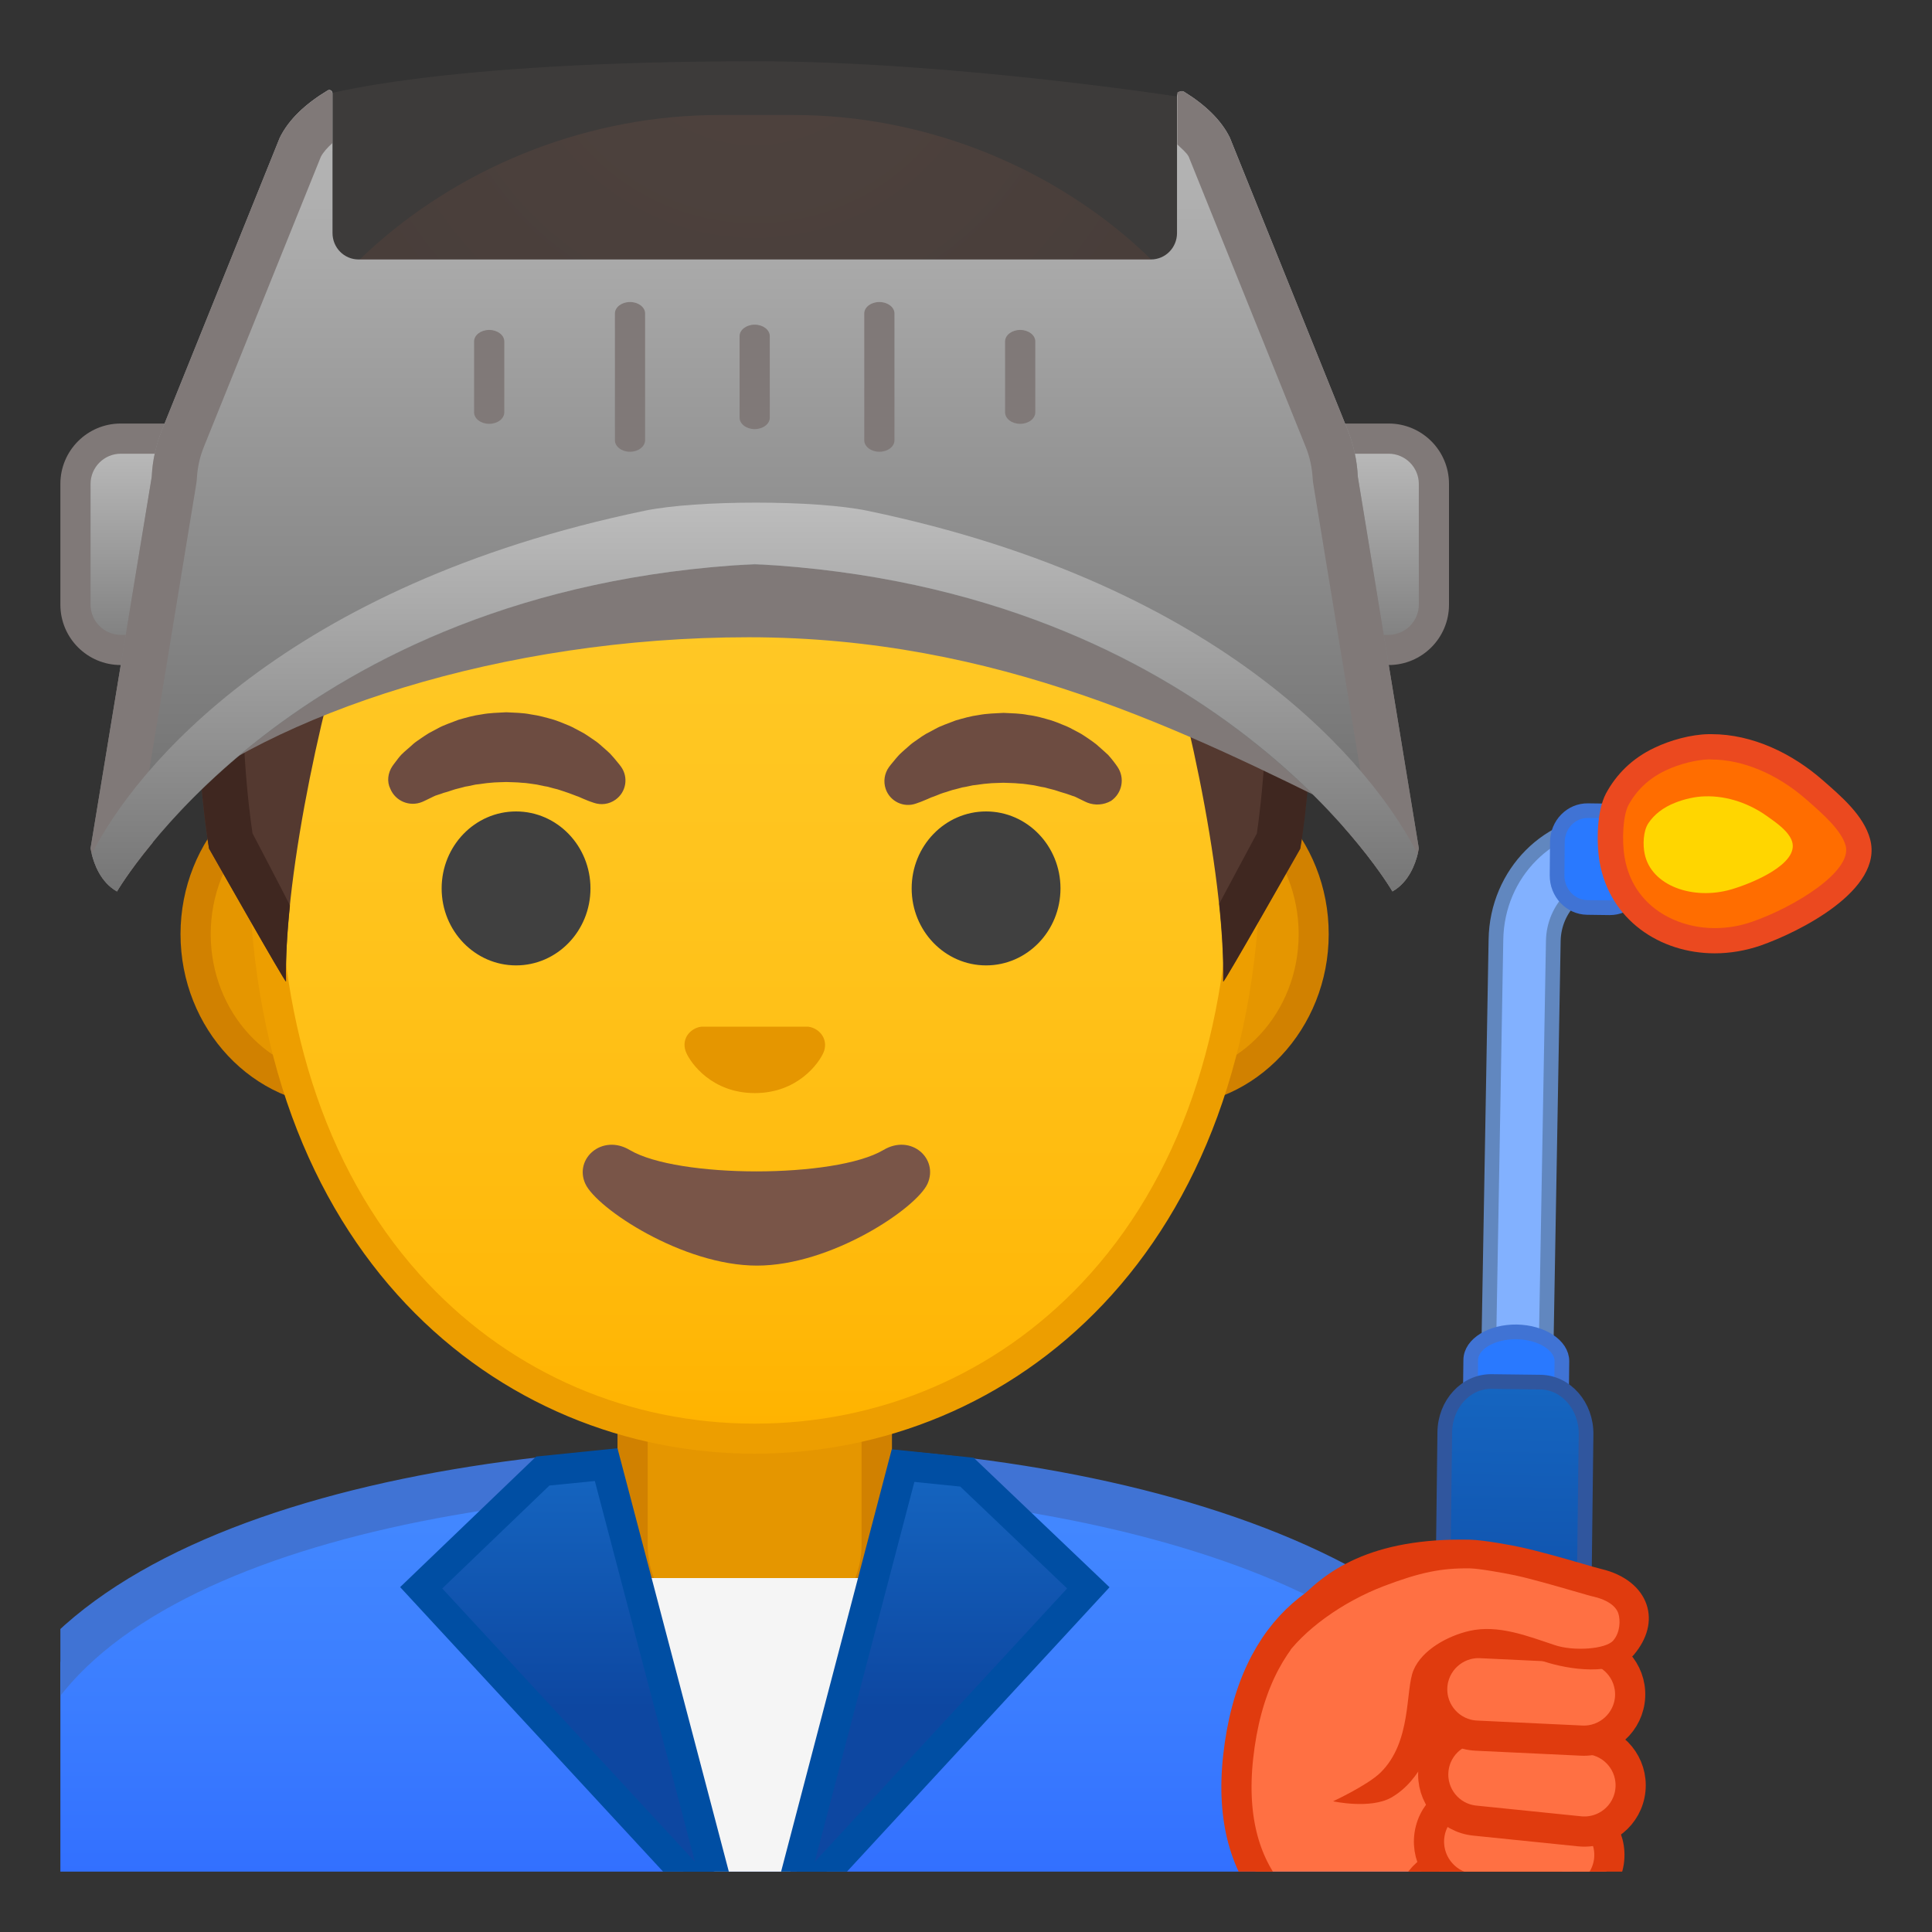 <svg width="100%" height="100%" viewBox="0 0 128 128" style="enable-background:new 0 0 128 128;" xmlns="http://www.w3.org/2000/svg" xmlns:xlink="http://www.w3.org/1999/xlink">
  <rect x="0" y="0" width="128" height="128" fill="#333333" stroke="none"/>
  <g id="_x31_">
    <g>
      <defs>
        <rect id="SVGID_4_" height="120" width="120" x="4" y="4"/>
      </defs>
      <clipPath id="SVGID_5_">
        <use style="overflow:visible;" xlink:href="#SVGID_4_"/>
      </clipPath>
      <g id="XMLID_19_" style="clip-path:url(#SVGID_5_);">
        <linearGradient id="SVGID_6_" gradientUnits="userSpaceOnUse" x1="50" x2="50" y1="97.243" y2="136.06">
          <stop offset="3.247793e-03" style="stop-color:#448AFF"/>
          <stop offset="0.404" style="stop-color:#3B7DFF"/>
          <stop offset="1" style="stop-color:#2962FF"/>
        </linearGradient>
        <path d="M-0.5,136.06V120.8c0-16.23,25.36-23.53,50.5-23.56h0.13c25.03,0,50.36,8.09,50.36,23.56 v15.26H-0.5z" style="fill:url(#SVGID_6_);"/>
        <path d="M50.13,98.74c12.9,0,25.42,2.19,34.36,6C91.11,107.57,99,112.65,99,120.8v13.76H1V120.8 c0-15.2,24.61-22.03,49-22.06L50.13,98.74 M50.13,95.74c-0.05,0-0.09,0-0.13,0c-25.49,0.03-52,7.28-52,25.06v16.76h104V120.8 C102,104.05,75.74,95.74,50.13,95.74L50.13,95.74z" style="fill:#4073D4;"/>
      </g>
      <g id="XMLID_17_" style="clip-path:url(#SVGID_5_);">
        <path d="M49.17,109.53c-4,0-7.26-3.22-7.26-7.17v-8.98h16.16v8.98c0,3.95-3.26,7.17-7.26,7.17H49.17z" style="fill:#E59600;"/>
        <path d="M57.08,94.37v7.98c0,3.4-2.81,6.17-6.26,6.17h-1.65c-3.45,0-6.26-2.77-6.26-6.17v-7.98H50H57.08 M59.08,92.37H50h-9.08v9.98c0,4.51,3.7,8.17,8.26,8.17h1.65c4.56,0,8.26-3.66,8.26-8.17V92.37L59.08,92.37z" style="fill:#D18100;"/>
      </g>
      <g id="XMLID_12_" style="clip-path:url(#SVGID_5_);">
        <path d="M49.17,109.53c-4,0-7.26-3.22-7.26-7.17v-8.98h16.16v8.98c0,3.95-3.26,7.17-7.26,7.17H49.17z" style="fill:#E59600;"/>
        <path d="M57.08,94.37v7.98c0,3.4-2.81,6.17-6.26,6.17h-1.65c-3.45,0-6.26-2.77-6.26-6.17v-7.98H50H57.08 M59.08,92.37H50h-9.08v9.98c0,4.51,3.7,8.17,8.26,8.17h1.65c4.56,0,8.26-3.66,8.26-8.17V92.37L59.08,92.37z" style="fill:#D18100;"/>
      </g>
      <g style="clip-path:url(#SVGID_5_);">
        <polygon points="39.44,104.55 59.33,104.55 50.01,130.59 " style="fill:#F5F5F5;"/>
        <g>
          <linearGradient id="SVGID_7_" gradientUnits="userSpaceOnUse" x1="37.964" x2="37.964" y1="97.259" y2="120.563">
            <stop offset="0" style="stop-color:#1565C0"/>
            <stop offset="0.682" style="stop-color:#0D47A1"/>
            <stop offset="1" style="stop-color:#0D47A1"/>
          </linearGradient>
          <polygon points="27.9,105.2 35.96,97.46 40.16,97.03 48.03,126.97 " style="fill:url(#SVGID_7_);"/>
          <path d="M39.41,98.12l6.63,25.23L29.3,105.24l7.1-6.82L39.41,98.12 M40.91,95.95l-5.39,0.55l-9.01,8.65 l23.51,25.44L40.91,95.95L40.91,95.95z" style="fill:#004EA3;"/>
        </g>
        <g>
          <linearGradient id="SVGID_8_" gradientUnits="userSpaceOnUse" x1="62.047" x2="62.047" y1="97.269" y2="120.565">
            <stop offset="0" style="stop-color:#1565C0"/>
            <stop offset="0.682" style="stop-color:#0D47A1"/>
            <stop offset="1" style="stop-color:#0D47A1"/>
          </linearGradient>
          <polygon points="59.83,97.1 64.06,97.53 72.1,105.2 52,126.97 " style="fill:url(#SVGID_8_);"/>
          <path d="M60.58,98.18l3.04,0.31l7.08,6.75l-16.72,18.11L60.58,98.18 M59.08,96.02l-9.06,34.58 l23.49-25.44l-9-8.58L59.08,96.02L59.08,96.02z" style="fill:#004EA3;"/>
        </g>
      </g>
      <g style="clip-path:url(#SVGID_5_);">
        <g>
          <defs>
            <path id="SVGID_9_" d="M16.41,88.91l-1.5-51.44c0-16.95,15.78-29.85,32.73-29.85h4.93c16.95,0,32.54,12.9,32.54,29.85 l-1.5,51.18L16.41,88.91z"/>
          </defs>
          <clipPath id="SVGID_10_">
            <use style="overflow:visible;" xlink:href="#SVGID_9_"/>
          </clipPath>
          <g style="clip-path:url(#SVGID_10_);">
            <radialGradient id="SVGID_11_" cx="-22.869" cy="-123.059" gradientTransform="matrix(0.796 0 0 0.796 68.204 97.6)" gradientUnits="userSpaceOnUse" r="48.206">
              <stop offset="0" style="stop-color:#6D4C41"/>
              <stop offset="1" style="stop-color:#543930"/>
            </radialGradient>
            <path d="M58.58,29.24c0.43,0.01,0.87,0.01,1.3,0.02c0.35-0.3,0.53-0.47,0.53-0.47 c0.07,0.16,0.17,0.32,0.25,0.48c8.29,0.15,16.58,0.12,24.86,0.22C81.92,19.38,72.86,7.14,50.08,7.14 c-21.9,0-31.18,11.32-35.1,21.19C29.52,28.38,44.05,28.92,58.58,29.24z" style="fill:url(#SVGID_11_);"/>
          </g>
        </g>
      </g>
      <g style="clip-path:url(#SVGID_5_);">
        <defs>
          <rect id="SVGID_12_" height="88" width="96" x="4" y="20.05"/>
        </defs>
        <clipPath id="SVGID_13_">
          <use style="overflow:visible;" xlink:href="#SVGID_12_"/>
        </clipPath>
        <g style="clip-path:url(#SVGID_13_);">
          <defs>
            <path id="SVGID_14_" d="M14.9,37.45c0-16.95,15.78-29.85,32.73-29.85h4.93c16.95,0,32.54,12.9,32.54,29.85"/>
          </defs>
          <clipPath id="SVGID_15_">
            <use style="overflow:visible;" xlink:href="#SVGID_14_"/>
          </clipPath>
          <g style="clip-path:url(#SVGID_15_);">
            <radialGradient id="SVGID_16_" cx="-22.869" cy="-123.077" gradientTransform="matrix(0.796 0 0 0.796 68.204 97.599)" gradientUnits="userSpaceOnUse" r="48.206">
              <stop offset="0" style="stop-color:#6D4C41"/>
              <stop offset="1" style="stop-color:#543930"/>
            </radialGradient>
            <path d="M12.28,53.71h8.09c0.42-3.61,1.65-7.29,5.03-8.05c22.36-5.02,35.01-16.89,35.01-16.89 c3.29,7.19,13.58,14.19,17.27,16.86c1.71,1.24,2.32,4.65,2.52,8.08h7.57c0.11-6.44,0.12-11.02,0.12-11.02 S88.91,7.12,50.08,7.12S12.11,42.69,12.11,42.69S12.14,47.27,12.28,53.71z" style="fill:url(#SVGID_16_);"/>
          </g>
        </g>
        <g style="clip-path:url(#SVGID_13_);">
          <g>
            <path d="M22.67,72.3c-5.36,0-9.71-4.67-9.71-10.41c0-5.74,4.36-10.41,9.71-10.41h54.65 c5.36,0,9.71,4.67,9.71,10.41c0,5.74-4.36,10.41-9.71,10.41H22.67z" style="fill:#E59600;"/>
            <path d="M77.33,52.48c4.8,0,8.71,4.22,8.71,9.41s-3.91,9.41-8.71,9.41h-7.37H30.04h-7.37 c-4.8,0-8.71-4.22-8.71-9.41s3.91-9.41,8.71-9.41h7.37h39.91H77.33 M77.33,50.48h-7.37H30.04h-7.37 c-5.89,0-10.71,5.14-10.71,11.41c0,6.28,4.82,11.41,10.71,11.41h7.37h39.91h7.37c5.89,0,10.71-5.14,10.71-11.41 C88.04,55.61,83.22,50.48,77.33,50.48L77.33,50.48z" style="fill:#D18100;"/>
          </g>
          <g>
            <linearGradient id="SVGID_17_" gradientUnits="userSpaceOnUse" x1="50" x2="50" y1="94.638" y2="12.872">
              <stop offset="0" style="stop-color:#FFB300"/>
              <stop offset="0.102" style="stop-color:#FFB809"/>
              <stop offset="0.371" style="stop-color:#FFC21A"/>
              <stop offset="0.659" style="stop-color:#FFC825"/>
              <stop offset="1" style="stop-color:#FFCA28"/>
            </linearGradient>
            <path d="M50,95.32c-15.66,0-32.52-12.14-32.52-38.81c0-12.38,3.56-23.79,10.02-32.13 c6.05-7.8,14.25-12.27,22.5-12.27c8.25,0,16.45,4.47,22.5,12.27c6.46,8.34,10.02,19.75,10.02,32.13 c0,12.09-3.51,22.19-10.14,29.21C66.52,91.91,58.57,95.32,50,95.32z" style="fill:url(#SVGID_17_);"/>
            <path d="M50,13.11L50,13.11c7.94,0,15.85,4.33,21.71,11.88c6.33,8.16,9.81,19.35,9.81,31.52 c0,11.83-3.41,21.7-9.87,28.52c-5.67,5.99-13.36,9.29-21.65,9.29c-8.29,0-15.98-3.3-21.65-9.29 c-6.46-6.82-9.87-16.69-9.87-28.52c0-12.16,3.49-23.35,9.81-31.52C34.15,17.44,42.06,13.11,50,13.11 M50,11.11L50,11.11 L50,11.11c-17.4,0-33.52,18.61-33.52,45.39c0,26.64,16.61,39.81,33.52,39.81s33.52-13.17,33.52-39.81 C83.52,29.72,67.4,11.11,50,11.11L50,11.11z" style="fill:#ED9E00;"/>
          </g>
          <g>
            <g>
              <g>
                <path d="M25.99,50.77c0,0,0.13-0.19,0.38-0.51c0.07-0.08,0.12-0.16,0.22-0.26 c0.11-0.11,0.23-0.22,0.37-0.34c0.14-0.12,0.28-0.24,0.43-0.38c0.15-0.13,0.31-0.23,0.48-0.35c0.17-0.11,0.34-0.24,0.53-0.35 c0.19-0.1,0.4-0.21,0.6-0.32c0.21-0.12,0.43-0.21,0.66-0.3c0.23-0.09,0.47-0.18,0.71-0.27c0.49-0.14,1-0.29,1.54-0.36 c0.53-0.1,1.08-0.11,1.63-0.14c0.55,0.03,1.09,0.03,1.63,0.14c0.53,0.07,1.05,0.22,1.54,0.36c0.24,0.08,0.48,0.17,0.71,0.27 c0.23,0.09,0.45,0.18,0.66,0.3c0.21,0.11,0.41,0.22,0.6,0.32c0.19,0.11,0.36,0.24,0.53,0.35c0.17,0.12,0.33,0.22,0.47,0.34 c0.14,0.12,0.27,0.24,0.4,0.35c0.12,0.11,0.24,0.21,0.34,0.31c0.1,0.1,0.18,0.21,0.26,0.29c0.31,0.36,0.46,0.57,0.46,0.57 c0.51,0.7,0.35,1.69-0.36,2.19c-0.43,0.31-0.96,0.37-1.43,0.21l-0.29-0.1c0,0-0.19-0.07-0.49-0.2 c-0.08-0.03-0.15-0.07-0.25-0.11c-0.1-0.03-0.19-0.07-0.3-0.11c-0.21-0.08-0.44-0.17-0.7-0.25c-0.13-0.04-0.26-0.09-0.4-0.13 c-0.14-0.03-0.28-0.07-0.43-0.11c-0.07-0.02-0.15-0.04-0.22-0.06c-0.08-0.01-0.15-0.03-0.23-0.04 c-0.16-0.03-0.31-0.07-0.47-0.1c-0.33-0.04-0.66-0.11-1-0.12c-0.34-0.04-0.69-0.03-1.03-0.05c-0.35,0.02-0.7,0.01-1.03,0.05 c-0.34,0.02-0.67,0.09-1,0.12c-0.16,0.03-0.31,0.07-0.47,0.1c-0.08,0.01-0.16,0.03-0.23,0.04c-0.07,0.02-0.15,0.04-0.22,0.06 c-0.15,0.04-0.29,0.07-0.43,0.11c-0.14,0.04-0.27,0.09-0.4,0.13c-0.13,0.04-0.25,0.08-0.37,0.11c-0.1,0.04-0.2,0.07-0.29,0.1 c-0.09,0.03-0.18,0.06-0.27,0.09c-0.1,0.04-0.2,0.1-0.29,0.14c-0.36,0.18-0.57,0.27-0.57,0.27 c-0.83,0.34-1.77-0.05-2.11-0.87C25.62,51.78,25.7,51.21,25.99,50.77z" style="fill:#6D4C41;"/>
                <ellipse cx="34.19" cy="58.86" rx="4.93" ry="5.1" style="fill:#404040;"/>
              </g>
              <g>
                <path d="M72.05,53.18c0,0-0.22-0.09-0.57-0.27c-0.09-0.04-0.19-0.1-0.29-0.14 c-0.09-0.02-0.18-0.06-0.27-0.09c-0.09-0.03-0.19-0.07-0.29-0.1c-0.12-0.04-0.24-0.07-0.37-0.11 c-0.13-0.04-0.26-0.09-0.4-0.13c-0.14-0.04-0.28-0.07-0.43-0.11c-0.07-0.02-0.15-0.04-0.22-0.06 c-0.08-0.01-0.15-0.03-0.23-0.04c-0.16-0.03-0.31-0.07-0.47-0.1c-0.33-0.04-0.66-0.11-1-0.12c-0.34-0.04-0.69-0.03-1.03-0.05 c-0.35,0.02-0.7,0.01-1.03,0.05c-0.34,0.02-0.67,0.09-1,0.12c-0.16,0.03-0.31,0.07-0.47,0.1c-0.08,0.01-0.16,0.03-0.23,0.04 c-0.07,0.02-0.15,0.04-0.22,0.06c-0.15,0.04-0.29,0.08-0.43,0.11c-0.14,0.04-0.27,0.09-0.4,0.13 c-0.26,0.07-0.49,0.16-0.7,0.25c-0.11,0.04-0.2,0.08-0.3,0.11c-0.09,0.04-0.17,0.08-0.25,0.11c-0.3,0.13-0.49,0.2-0.49,0.2 l-0.28,0.1c-0.82,0.29-1.72-0.15-2-0.97c-0.17-0.5-0.08-1.03,0.21-1.44c0,0,0.16-0.22,0.46-0.57 c0.08-0.09,0.16-0.19,0.26-0.29c0.1-0.1,0.22-0.2,0.34-0.31c0.12-0.11,0.26-0.23,0.4-0.35c0.14-0.12,0.31-0.22,0.47-0.34 c0.17-0.12,0.34-0.24,0.53-0.35c0.19-0.1,0.4-0.21,0.6-0.32c0.21-0.12,0.43-0.21,0.66-0.3c0.23-0.09,0.46-0.18,0.71-0.27 c0.49-0.14,1-0.29,1.54-0.36c0.53-0.1,1.08-0.11,1.63-0.14c0.55,0.03,1.09,0.03,1.63,0.14c0.53,0.06,1.05,0.22,1.54,0.36 c0.24,0.08,0.48,0.17,0.71,0.27c0.23,0.09,0.45,0.18,0.66,0.3c0.21,0.11,0.41,0.22,0.6,0.32c0.19,0.11,0.36,0.24,0.53,0.35 c0.17,0.12,0.32,0.22,0.48,0.35c0.15,0.13,0.3,0.26,0.43,0.38c0.13,0.12,0.26,0.23,0.37,0.34c0.09,0.1,0.15,0.18,0.22,0.26 c0.25,0.31,0.38,0.51,0.38,0.51c0.5,0.74,0.31,1.74-0.43,2.25C73.12,53.34,72.54,53.37,72.05,53.18z" style="fill:#6D4C41;"/>
                <ellipse cx="65.33" cy="58.86" rx="4.93" ry="5.1" style="fill:#404040;"/>
              </g>
            </g>
            <path d="M53.86,68.1c-0.11-0.04-0.21-0.07-0.32-0.08h-7.07c-0.11,0.01-0.22,0.04-0.32,0.08 c-0.64,0.26-0.99,0.92-0.69,1.63c0.3,0.71,1.71,2.69,4.55,2.69c2.84,0,4.25-1.99,4.55-2.69C54.85,69.03,54.5,68.36,53.86,68.1z " style="fill:#E59600;"/>
            <path d="M58.53,76.19c-3.19,1.89-13.63,1.89-16.81,0c-1.83-1.09-3.7,0.58-2.94,2.24 c0.75,1.63,6.45,5.42,11.37,5.42s10.55-3.79,11.3-5.42C62.2,76.76,60.36,75.1,58.53,76.19z" style="fill:#795548;"/>
          </g>
          <g>
            <defs>
              <path id="SVGID_18_" d="M50,4.08L50,4.08c-0.01,0-0.01,0-0.02,0s-0.01,0-0.02,0v0C4.53,4.32,13.84,56.22,13.84,56.22 s5.1,8.99,5.1,8.81c-0.03-1.41,0.46-6.89,0.46-6.89l-2.68-2.92c0,0,3.89-25.44,6.79-24.91c4.45,0.81,26.54,2,26.57,2 c7.83,0,14.92-0.36,19.37-1.17c2.9-0.53,9.64,1.7,10.68,4.45c1.33,3.54,3.13,19.71,3.13,19.71l-2.68,2.83 c0,0,0.49,5.51,0.46,6.89c0,0.18,5.1-8.81,5.1-8.81S95.44,4.32,50,4.08z"/>
            </defs>
            <clipPath id="SVGID_19_">
              <use style="overflow:visible;" xlink:href="#SVGID_18_"/>
            </clipPath>
          </g>
          <g>
            <g>
              <radialGradient id="SVGID_20_" cx="50.26" cy="4.32" gradientUnits="userSpaceOnUse" r="48.85">
                <stop offset="0" style="stop-color:#6D4C41"/>
                <stop offset="1" style="stop-color:#543930"/>
              </radialGradient>
              <path d="M50.02,4.08L50.02,4.08c-0.01,0-0.01,0-0.02,0s-0.01,0-0.02,0v0 C4.55,4.32,13.85,56.22,13.85,56.22s5.1,8.99,5.1,8.81c-0.16-7.25,2.74-20.09,4.8-25.55c1.04-2.76,3.9-4.36,6.79-3.83 c4.45,0.81,11.55,1.81,19.37,1.81c0.03,0,0.06,0,0.08,0c0.03,0,0.06,0,0.08,0c7.83,0,14.92-1,19.37-1.81 c2.9-0.53,5.76,1.08,6.79,3.83c2.06,5.47,4.96,18.3,4.8,25.55c0,0.18,5.1-8.81,5.1-8.81S95.45,4.32,50.02,4.08z" style="fill:url(#SVGID_20_);"/>
            </g>
            <path d="M50.02,4.08L50.02,4.08c-0.01,0-0.01,0-0.02,0s-0.01,0-0.02,0v0 C4.55,4.32,13.85,56.22,13.85,56.22s5,8.81,5.1,8.81c0,0,0,0,0,0c-0.03-1.48,0.07-3.2,0.26-5.03 c-0.12-0.29-2.46-4.75-2.48-4.79c-0.24-1.6-0.93-6.98-0.55-13.56c0.41-7.04,2.17-16.96,8.22-24.22 c5.67-6.8,14.27-10.28,25.56-10.35c0.01,0,0.03,0,0.04,0h0v0c11.32,0.06,19.93,3.54,25.6,10.35 c10.81,12.96,8.18,34.33,7.67,37.79c-0.02,0.04-2.46,4.58-2.49,4.65c0.2,1.89,0.31,3.65,0.27,5.17c0,0,0,0,0,0 c0.1,0,5.1-8.81,5.1-8.81S95.45,4.32,50.02,4.08z" style="fill:#3F2720;"/>
          </g>
        </g>
      </g>
      <g style="clip-path:url(#SVGID_5_);">
        <g>
          <linearGradient id="SVGID_21_" gradientUnits="userSpaceOnUse" x1="10" x2="10" y1="28.952" y2="45.093">
            <stop offset="0" style="stop-color:#BDBDBD"/>
            <stop offset="1" style="stop-color:#757575"/>
          </linearGradient>
          <path d="M8,43.06c-1.65,0-3-1.35-3-3v-8c0-1.65,1.35-3,3-3h4c1.65,0,3,1.35,3,3v8 c0,1.65-1.35,3-3,3H8z" style="fill:url(#SVGID_21_);"/>
          <path d="M12,30.06c1.1,0,2,0.9,2,2v8c0,1.1-0.9,2-2,2H8c-1.1,0-2-0.9-2-2v-8c0-1.1,0.9-2,2-2H12 M12,28.06H8c-2.21,0-4,1.79-4,4v8c0,2.21,1.79,4,4,4h4c2.21,0,4-1.79,4-4v-8C16,29.85,14.21,28.06,12,28.06L12,28.06z" style="fill:#807978;"/>
        </g>
        <g>
          <linearGradient id="SVGID_22_" gradientUnits="userSpaceOnUse" x1="90" x2="90" y1="28.952" y2="45.093">
            <stop offset="0" style="stop-color:#BDBDBD"/>
            <stop offset="1" style="stop-color:#757575"/>
          </linearGradient>
          <path d="M88,43.06c-1.65,0-3-1.35-3-3v-8c0-1.65,1.35-3,3-3h4c1.65,0,3,1.35,3,3v8 c0,1.65-1.35,3-3,3H88z" style="fill:url(#SVGID_22_);"/>
          <path d="M92,30.06c1.1,0,2,0.9,2,2v8c0,1.1-0.9,2-2,2h-4c-1.1,0-2-0.9-2-2v-8c0-1.1,0.9-2,2-2H92 M92,28.06h-4c-2.21,0-4,1.79-4,4v8c0,2.21,1.79,4,4,4h4c2.21,0,4-1.79,4-4v-8C96,29.85,94.21,28.06,92,28.06L92,28.06z" style="fill:#807978;"/>
        </g>
        <path d="M78.7,21.68H21.3V6.34c0,0,7.49-2.28,28.78-2.28C63.23,4.06,78.7,6.5,78.7,6.5V21.68z " style="opacity:0.7;fill:#423F3E;"/>
        <g>
          <path d="M49.6,32.84c-13.33,0-31.05,6.41-39.1,10.97c0,0,0,5.77,0,9.88 c7.55-6.43,22.78-11.47,39.1-11.47c16.5,0,29.01,6.27,39.82,11.62c0.05-2.14,0.36-10.2-0.69-12.75 C80.68,36.43,63.09,32.84,49.6,32.84z" style="fill:#807978;"/>
          <g>
            <g>
              <linearGradient id="SVGID_23_" gradientUnits="userSpaceOnUse" x1="50" x2="50" y1="4.395" y2="51.564">
                <stop offset="0" style="stop-color:#BDBDBD"/>
                <stop offset="1" style="stop-color:#757575"/>
              </linearGradient>
              <path d="M89.96,31.59c-0.05-1.07-0.28-2.13-0.68-3.12l-7.8-19.35 c-0.58-1.18-1.64-2.18-3.03-3.04c-0.2-0.13-0.47,0.04-0.47,0.29v9.07c0,0.97-0.77,1.75-1.73,1.75H23.76 c-0.96,0-1.73-0.78-1.73-1.75l0-9.25c0-0.18-0.18-0.29-0.32-0.2c-1.46,0.88-2.57,1.91-3.17,3.13l-7.8,19.35 c-0.4,0.99-0.63,2.05-0.68,3.12L6,56.2c0,0,0.02,0.15,0.08,0.38c0.15,0.62,0.57,1.86,1.67,2.48c0,0,11.21-19.36,40.58-21.58 c1.11-0.08,2.23-0.08,3.34,0c29.37,2.22,40.58,21.58,40.58,21.58c1.1-0.62,1.52-1.86,1.67-2.48C93.98,56.35,94,56.2,94,56.2 L89.96,31.59z" style="fill:url(#SVGID_23_);"/>
            </g>
            <g>
              <path d="M67.59,28.08L67.59,28.08c-0.55,0-1-0.34-1-0.76v-4.7c0-0.42,0.45-0.76,1-0.76h0 c0.55,0,1,0.34,1,0.76v4.7C68.59,27.74,68.14,28.08,67.59,28.08z" style="fill:#807978;"/>
              <path d="M58.26,29.93L58.26,29.93c-0.55,0-1-0.34-1-0.76v-8.4c0-0.42,0.45-0.76,1-0.76h0 c0.55,0,1,0.34,1,0.76v8.4C59.26,29.59,58.82,29.93,58.26,29.93z" style="fill:#807978;"/>
              <path d="M50,28.43L50,28.43c-0.55,0-1-0.34-1-0.76v-5.4c0-0.42,0.45-0.76,1-0.76h0 c0.55,0,1,0.34,1,0.76v5.4C51,28.09,50.55,28.43,50,28.43z" style="fill:#807978;"/>
              <path d="M32.41,28.08L32.41,28.08c-0.55,0-1-0.34-1-0.76v-4.7c0-0.42,0.45-0.76,1-0.76l0,0 c0.55,0,1,0.34,1,0.76v4.7C33.41,27.74,32.96,28.08,32.41,28.08z" style="fill:#807978;"/>
              <path d="M41.74,29.93L41.74,29.93c-0.55,0-1-0.34-1-0.76v-8.4c0-0.42,0.45-0.76,1-0.76h0 c0.55,0,1,0.34,1,0.76v8.4C42.73,29.59,42.29,29.93,41.74,29.93z" style="fill:#807978;"/>
            </g>
            <g>
              <path d="M22.02,6.16C22.02,6.16,22.02,6.16,22.02,6.16c-0.03-0.11-0.12-0.19-0.22-0.19 c-0.03,0-0.07,0.01-0.1,0.03c-1.46,0.88-2.57,1.91-3.17,3.13l-7.8,19.35c-0.4,0.99-0.63,2.05-0.68,3.12L6,56.2 c0,0,0.02,0.15,0.08,0.38c0.15,0.62,0.58,1.86,1.67,2.48c0,0,0.75-1.28,2.35-3.21c0.18-0.22-0.22-2.29-0.31-4.21L13,32.08 c0.02-0.11,0.03-0.23,0.04-0.34c0.04-0.74,0.19-1.46,0.47-2.14l7.75-19.22c0.16-0.3,0.43-0.6,0.76-0.9V6.16z" style="fill:#807978;"/>
              <path d="M89.96,31.59c-0.05-1.07-0.28-2.13-0.68-3.12l-7.8-19.35c-0.58-1.18-1.64-2.18-3.03-3.04 c-0.05-0.03-0.1-0.04-0.15-0.04c-0.08,0-0.24,0.03-0.3,0.09v3.44c0.28,0.27,0.61,0.54,0.75,0.8l7.75,19.22 c0.28,0.68,0.43,1.41,0.47,2.14c0.01,0.12,0.02,0.23,0.04,0.34l3.21,19.57c-0.35-0.37-0.73-0.76-1.13-1.15v4.38 c2.17,2.47,3.17,4.18,3.17,4.18c1.1-0.62,1.52-1.86,1.67-2.48C93.98,56.35,94,56.2,94,56.2L89.96,31.59z" style="fill:#807978;"/>
            </g>
            <linearGradient id="SVGID_24_" gradientUnits="userSpaceOnUse" x1="50" x2="50" y1="33.302" y2="59.242">
              <stop offset="0" style="stop-color:#BDBDBD"/>
              <stop offset="1" style="stop-color:#757575"/>
            </linearGradient>
            <path d="M7.75,59.06c0,0,11.53-20.09,42.25-21.69c30.72,1.6,42.25,21.69,42.25,21.69 c1.1-0.62,1.52-1.86,1.67-2.48c-2.9-5.7-12.64-17.79-36.45-22.74c-3.44-0.72-11.33-0.72-14.77,0 C18.89,38.79,8.97,50.88,6.08,56.58C6.23,57.21,6.65,58.45,7.75,59.06z" style="fill:url(#SVGID_24_);"/>
          </g>
        </g>
      </g>
      <g style="clip-path:url(#SVGID_5_);">
        <g>
          <path d="M120.95,54.78l-14.1-0.32 c-4.2-0.09-7.67,3.39-7.74,7.79l-0.64,36.36l3.8,0.09l0.64-36.36c0.04-2.19,1.78-3.94,3.87-3.89l14.1,0.32L120.95,54.78z" style="fill:#82B1FF;stroke:#6187BF;stroke-width:0.973;stroke-miterlimit:10;"/>
          <path d="M106.64,60.14l-1.49-0.02 c-1.11-0.02-2-0.97-1.99-2.13l0.02-2.21c0.01-1.16,0.92-2.09,2.03-2.07l1.49,0.02c1.11,0.02,2,0.97,1.99,2.13l-0.02,2.21 C108.66,59.23,107.75,60.15,106.64,60.14z" style="fill:#2979FF;stroke:#4073D4;stroke-width:0.973;stroke-miterlimit:10;"/>
          <path d="M103.48,90.19 c0.01-1.05-1.33-1.92-3-1.95c-1.67-0.02-3.03,0.81-3.04,1.86L97,127.92l6.05,0.08L103.48,90.19z" style="fill:#2979FF;stroke:#4073D4;stroke-width:0.973;stroke-miterlimit:10;"/>
        </g>
        <linearGradient id="SVGID_25_" gradientTransform="matrix(1 0.02 -0.02 1 1.807 -2.317)" gradientUnits="userSpaceOnUse" x1="100.627" x2="100.627" y1="92.309" y2="125.99">
          <stop offset="0" style="stop-color:#1565C0"/>
          <stop offset="0.682" style="stop-color:#0D47A1"/>
          <stop offset="1" style="stop-color:#0D47A1"/>
        </linearGradient>
        <path d="M98.15,125.39l3.78,0.05 c1.54,0.02,2.8-1.36,2.82-3.08l0.33-27.34c0.02-1.88-1.33-3.42-3.01-3.45l-3.26-0.04c-1.68-0.02-3.07,1.48-3.09,3.36l-0.33,27.34 C95.38,123.96,96.61,125.37,98.15,125.39z" style="fill:url(#SVGID_25_);stroke:#30569E;stroke-width:0.973;stroke-miterlimit:10;"/>
        <g>
          <g>
            <path d="M113.61,62.33c-2.92,0-6.15-1.65-6.8-5.35c-0.22-1.22-0.15-3.1,0.33-4.01 c0.63-1.17,1.58-2.07,2.84-2.67c1.02-0.49,2.26-0.8,3.24-0.82l0.17,0c2.27,0,4.75,1.03,6.81,2.83l0.15,0.13 c1.12,0.99,2.4,2.1,2.74,3.38c0.66,2.47-3.78,5.02-6.73,6.04C115.46,62.17,114.54,62.33,113.61,62.33z" style="fill:#FF6D00;"/>
            <path d="M113.39,50.32c2.07,0,4.35,0.96,6.25,2.62l0.15,0.13c0.98,0.86,2.21,1.94,2.49,2.96 c0.45,1.7-3.38,4.06-6.2,5.04c-0.8,0.28-1.63,0.42-2.47,0.42c-2.57,0-5.41-1.44-5.97-4.66c-0.21-1.2-0.1-2.82,0.24-3.47 c0.54-1.01,1.37-1.79,2.46-2.31c0.9-0.43,2.04-0.72,2.9-0.74L113.39,50.32 M113.39,48.64c-0.06,0-0.12,0-0.19,0 c-1.17,0.02-2.54,0.4-3.58,0.9c-1.49,0.7-2.54,1.77-3.22,3.03c-0.62,1.17-0.64,3.28-0.42,4.55c0.67,3.82,3.99,6.04,7.63,6.04 c1,0,2.02-0.17,3.02-0.51c2.55-0.89,8.17-3.68,7.27-7.05c-0.42-1.58-1.94-2.86-3.15-3.92 C118.75,49.93,116.12,48.64,113.39,48.64L113.39,48.64z" style="fill:#EB491F;"/>
          </g>
          <path d="M109.21,54.54c0.37-0.56,0.96-1.04,1.78-1.36c0.57-0.23,1.33-0.41,1.96-0.42 c1.53-0.05,2.99,0.51,4.09,1.29c0.65,0.46,1.46,1.01,1.69,1.7c0.46,1.48-2.61,2.76-4.01,3.17c-2.54,0.75-5.34-0.23-5.76-2.37 C108.84,55.99,108.86,55.06,109.21,54.54z" style="fill:#FFD600;"/>
        </g>
      </g>
      <g style="clip-path:url(#SVGID_5_);">
        <path d=" M100.82,129.79l-8-0.25c-6.96-0.71-11.7-4.77-10.79-13.12c1.97-18.12,21.83-12.18,23.64-6.3 C108.37,118.92,103.92,130.1,100.82,129.79z" style="fill:#FF7043;stroke:#E03B0E;stroke-width:2;stroke-linecap:round;stroke-linejoin:round;stroke-miterlimit:10;"/>
        <path d=" M93.5,126L93.5,126c-0.27,1.7,0.89,3.29,2.59,3.57l4.33,0.69c1.7,0.27,3.29-0.89,3.57-2.59v0c0.27-1.7-0.89-3.29-2.59-3.57 l-4.33-0.69C95.37,123.14,93.77,124.3,93.5,126z" style="fill:#FF7043;stroke:#E03B0E;stroke-width:2;stroke-linecap:round;stroke-linejoin:round;stroke-miterlimit:10;"/>
        <path d=" M94.71,121.54L94.71,121.54c-0.26,1.71,0.91,3.31,2.62,3.58l5.68,0.87c1.71,0.26,3.31-0.91,3.58-2.62l0,0 c0.26-1.71-0.91-3.31-2.62-3.58l-5.68-0.87C96.58,118.66,94.97,119.83,94.71,121.54z" style="fill:#FF7043;stroke:#E03B0E;stroke-width:2;stroke-linecap:round;stroke-linejoin:round;stroke-miterlimit:10;"/>
        <path d=" M94.97,117.26L94.97,117.26c-0.17,1.68,1.05,3.19,2.74,3.36l6.95,0.71c1.68,0.17,3.19-1.05,3.36-2.74v0 c0.17-1.68-1.05-3.19-2.74-3.36l-6.95-0.71C96.64,114.35,95.14,115.57,94.97,117.26z" style="fill:#FF7043;stroke:#E03B0E;stroke-width:2;stroke-linecap:round;stroke-linejoin:round;stroke-miterlimit:10;"/>
        <path d=" M94.89,111.78L94.89,111.78c-0.08,1.69,1.23,3.13,2.92,3.21l6.98,0.33c1.69,0.08,3.13-1.23,3.21-2.92v0 c0.08-1.69-1.23-3.13-2.92-3.21l-6.98-0.33C96.41,108.78,94.97,110.09,94.89,111.78z" style="fill:#FF7043;stroke:#E03B0E;stroke-width:2;stroke-linecap:round;stroke-linejoin:round;stroke-miterlimit:10;"/>
        <g>
          <path d="M105.57,104.92c-0.77-0.19-3.45-1.06-5.22-1.45c-0.67-0.15-2.45-0.48-3.13-0.49 c-2.18-0.04-9.12,2.5-10.74,4.1c-0.79,0.78-0.99,2.26-1.19,3.26c0.38-0.41-4.56,8.89,5.22,7.11c4.09-0.52,3.01-5.45,4.36-6.82 c1.03-1.05,2.7-2.6,7.64-0.91c1.38,0.47,3.76,0.45,4.63-0.6C108.65,107.29,107.81,105.48,105.57,104.92z" style="fill:#FF7043;"/>
          <path d="M109.09,106.31c-0.38-1.13-1.46-1.99-2.96-2.35c-0.26-0.06-0.74-0.2-1.32-0.37 c-1.17-0.34-2.78-0.8-4-1.07c-0.62-0.14-2.52-0.49-3.38-0.51c-6.63-0.15-9.7,2.08-11.66,4.3c-1.29,1.45-1.06,4.1-0.73,3.61 c1.29-1.92,3.9-3.79,6.65-4.84c2.42-0.92,3.83-1.2,5.72-1.17c0.58,0.01,2.26,0.31,2.97,0.46c1.15,0.25,2.72,0.71,3.87,1.04 c0.62,0.18,1.13,0.33,1.4,0.39c0.83,0.2,1.41,0.6,1.57,1.1c0.14,0.43,0.13,1.25-0.34,1.79c-0.49,0.57-2.61,0.73-3.88,0.3 c-1.8-0.6-3.74-1.37-5.64-0.94c-1.44,0.33-3.14,1.25-3.71,2.6c-0.56,1.32-0.09,4.75-2.2,6.8c-0.87,0.84-3.13,1.89-3.13,1.89 s2.47,0.54,3.86-0.25c1.96-1.12,2.9-3.62,3.29-5.64c0.17-0.9,0.14-2.5,0.42-2.76c0.87-0.86,1.88-2.12,6.41-0.61 c1.58,0.52,4.68,1.03,5.95-0.45C109.15,108.56,109.45,107.38,109.09,106.31z" style="fill:#E03B0E;"/>
        </g>
      </g>
    </g>
  </g>
  <g id="grid" style="display:none;">
    <g style="display:inline;">
      <g style="opacity:0.6;">
        <circle cx="-104" cy="64" r="28" style="opacity:0.61;fill:none;stroke:#000000;stroke-width:0.263;stroke-miterlimit:10;"/>
        <line style="opacity:0.61;fill:none;stroke:#000000;stroke-width:0.25;stroke-miterlimit:10;" x1="-84" x2="-84" y1="0" y2="128"/>
        <line style="opacity:0.61;fill:none;stroke:#000000;stroke-width:0.25;stroke-miterlimit:10;" x1="-124" x2="-124" y1="0" y2="128"/>
        <line style="opacity:0.61;fill:none;stroke:#000000;stroke-width:0.25;stroke-miterlimit:10;" x1="-104" x2="-104" y1="0" y2="128"/>
        <line style="opacity:0.61;fill:none;stroke:#000000;stroke-width:0.25;stroke-miterlimit:10;" x1="-40" x2="-168" y1="64" y2="64"/>
        <line style="opacity:0.61;fill:none;stroke:#000000;stroke-width:0.25;stroke-miterlimit:10;" x1="-40" x2="-168" y1="44" y2="44"/>
        <line style="opacity:0.61;fill:none;stroke:#000000;stroke-width:0.25;stroke-miterlimit:10;" x1="-40" x2="-168" y1="83.75" y2="83.75"/>
        <line style="opacity:0.61;fill:none;stroke:#000000;stroke-width:0.25;stroke-miterlimit:10;" x1="-40" x2="-168" y1="128" y2="0"/>
        <line style="opacity:0.61;fill:none;stroke:#000000;stroke-width:0.25;stroke-miterlimit:10;" x1="-168" x2="-40" y1="128" y2="0"/>
        <g style="opacity:0.61;">
          <path d="M-104,4.26c32.94,0,59.74,26.8,59.74,59.74s-26.8,59.74-59.74,59.74s-59.74-26.8-59.74-59.74S-136.94,4.26-104,4.26 M-104,4c-33.14,0-60,26.86-60,60s26.86,60,60,60s60-26.86,60-60S-70.86,4-104,4L-104,4z"/>
        </g>
        <path d="M-60.03,115.97h-87.94 c-4.42,0-8.03-3.61-8.03-8.03V20.03c0-4.42,3.61-8.03,8.03-8.03h87.94c4.42,0,8.03,3.61,8.03,8.03v87.91 C-52,112.36-55.61,115.97-60.03,115.97z" style="opacity:0.61;fill:none;stroke:#000000;stroke-width:0.258;stroke-miterlimit:10;"/>
        <path d="M-68,124h-72 c-4.4,0-8-3.6-8-8V12c0-4.4,3.6-8,8-8h72c4.4,0,8,3.6,8,8v104C-60,120.4-63.6,124-68,124z" style="opacity:0.61;fill:none;stroke:#000000;stroke-width:0.263;stroke-miterlimit:10;"/>
        <path d="M-54.23,108h-99.54 c-5.63,0-10.23-4.6-10.23-10.23V30.28c0-5.63,4.6-10.23,10.23-10.23h99.54c5.63,0,10.23,4.6,10.23,10.23v67.48 C-44,103.4-48.6,108-54.23,108z" style="opacity:0.61;fill:none;stroke:#000000;stroke-width:0.263;stroke-miterlimit:10;"/>
      </g>
      <g>
        <g style="opacity:0.2;">
          <defs>
            <rect id="SVGID_2_" height="128" style="opacity:0.2;" width="128" x="-168" y="0"/>
          </defs>
          <clipPath id="SVGID_26_">
            <use style="overflow:visible;" xlink:href="#SVGID_2_"/>
          </clipPath>
          <g style="clip-path:url(#SVGID_26_);">
            <g>
              <line style="fill:none;stroke:#000000;stroke-width:0.25;stroke-miterlimit:10;" x1="-196" x2="-196" y1="160" y2="-32"/>
              <line style="fill:none;stroke:#000000;stroke-width:0.25;stroke-miterlimit:10;" x1="-192" x2="-192" y1="160" y2="-32"/>
              <line style="fill:none;stroke:#000000;stroke-width:0.25;stroke-miterlimit:10;" x1="-188" x2="-188" y1="160" y2="-32"/>
              <line style="fill:none;stroke:#000000;stroke-width:0.25;stroke-miterlimit:10;" x1="-184" x2="-184" y1="160" y2="-32"/>
              <line style="fill:none;stroke:#000000;stroke-width:0.25;stroke-miterlimit:10;" x1="-180" x2="-180" y1="160" y2="-32"/>
              <line style="fill:none;stroke:#000000;stroke-width:0.25;stroke-miterlimit:10;" x1="-176" x2="-176" y1="160" y2="-32"/>
              <line style="fill:none;stroke:#000000;stroke-width:0.25;stroke-miterlimit:10;" x1="-172" x2="-172" y1="160" y2="-32"/>
              <line style="fill:none;stroke:#000000;stroke-width:0.25;stroke-miterlimit:10;" x1="-168" x2="-168" y1="160" y2="-32"/>
              <line style="fill:none;stroke:#000000;stroke-width:0.25;stroke-miterlimit:10;" x1="-164" x2="-164" y1="160" y2="-32"/>
              <line style="fill:none;stroke:#000000;stroke-width:0.25;stroke-miterlimit:10;" x1="-160" x2="-160" y1="160" y2="-32"/>
              <line style="fill:none;stroke:#000000;stroke-width:0.25;stroke-miterlimit:10;" x1="-156" x2="-156" y1="160" y2="-32"/>
              <line style="fill:none;stroke:#000000;stroke-width:0.25;stroke-miterlimit:10;" x1="-152" x2="-152" y1="160" y2="-32"/>
              <line style="fill:none;stroke:#000000;stroke-width:0.25;stroke-miterlimit:10;" x1="-148" x2="-148" y1="160" y2="-32"/>
              <line style="fill:none;stroke:#000000;stroke-width:0.25;stroke-miterlimit:10;" x1="-144" x2="-144" y1="160" y2="-32"/>
              <line style="fill:none;stroke:#000000;stroke-width:0.25;stroke-miterlimit:10;" x1="-140" x2="-140" y1="160" y2="-32"/>
              <line style="fill:none;stroke:#000000;stroke-width:0.25;stroke-miterlimit:10;" x1="-136" x2="-136" y1="160" y2="-32"/>
              <line style="fill:none;stroke:#000000;stroke-width:0.25;stroke-miterlimit:10;" x1="-132" x2="-132" y1="160" y2="-32"/>
              <line style="fill:none;stroke:#000000;stroke-width:0.25;stroke-miterlimit:10;" x1="-128" x2="-128" y1="160" y2="-32"/>
              <line style="fill:none;stroke:#000000;stroke-width:0.25;stroke-miterlimit:10;" x1="-124" x2="-124" y1="160" y2="-32"/>
              <line style="fill:none;stroke:#000000;stroke-width:0.25;stroke-miterlimit:10;" x1="-120" x2="-120" y1="160" y2="-32"/>
              <line style="fill:none;stroke:#000000;stroke-width:0.25;stroke-miterlimit:10;" x1="-116" x2="-116" y1="160" y2="-32"/>
              <line style="fill:none;stroke:#000000;stroke-width:0.25;stroke-miterlimit:10;" x1="-112" x2="-112" y1="160" y2="-32"/>
              <line style="fill:none;stroke:#000000;stroke-width:0.25;stroke-miterlimit:10;" x1="-108" x2="-108" y1="160" y2="-32"/>
              <line style="fill:none;stroke:#000000;stroke-width:0.25;stroke-miterlimit:10;" x1="-104" x2="-104" y1="160" y2="-32"/>
              <line style="fill:none;stroke:#000000;stroke-width:0.25;stroke-miterlimit:10;" x1="-100" x2="-100" y1="160" y2="-32"/>
              <line style="fill:none;stroke:#000000;stroke-width:0.25;stroke-miterlimit:10;" x1="-96" x2="-96" y1="160" y2="-32"/>
              <line style="fill:none;stroke:#000000;stroke-width:0.25;stroke-miterlimit:10;" x1="-92" x2="-92" y1="160" y2="-32"/>
              <line style="fill:none;stroke:#000000;stroke-width:0.25;stroke-miterlimit:10;" x1="-88" x2="-88" y1="160" y2="-32"/>
              <line style="fill:none;stroke:#000000;stroke-width:0.25;stroke-miterlimit:10;" x1="-84" x2="-84" y1="160" y2="-32"/>
              <line style="fill:none;stroke:#000000;stroke-width:0.25;stroke-miterlimit:10;" x1="-80" x2="-80" y1="160" y2="-32"/>
              <line style="fill:none;stroke:#000000;stroke-width:0.25;stroke-miterlimit:10;" x1="-76" x2="-76" y1="160" y2="-32"/>
              <line style="fill:none;stroke:#000000;stroke-width:0.25;stroke-miterlimit:10;" x1="-72" x2="-72" y1="160" y2="-32"/>
              <line style="fill:none;stroke:#000000;stroke-width:0.25;stroke-miterlimit:10;" x1="-68" x2="-68" y1="160" y2="-32"/>
              <line style="fill:none;stroke:#000000;stroke-width:0.25;stroke-miterlimit:10;" x1="-64" x2="-64" y1="160" y2="-32"/>
              <line style="fill:none;stroke:#000000;stroke-width:0.25;stroke-miterlimit:10;" x1="-60" x2="-60" y1="160" y2="-32"/>
              <line style="fill:none;stroke:#000000;stroke-width:0.25;stroke-miterlimit:10;" x1="-56" x2="-56" y1="160" y2="-32"/>
              <line style="fill:none;stroke:#000000;stroke-width:0.25;stroke-miterlimit:10;" x1="-52" x2="-52" y1="160" y2="-32"/>
              <line style="fill:none;stroke:#000000;stroke-width:0.25;stroke-miterlimit:10;" x1="-48" x2="-48" y1="160" y2="-32"/>
              <line style="fill:none;stroke:#000000;stroke-width:0.25;stroke-miterlimit:10;" x1="-44" x2="-44" y1="160" y2="-32"/>
              <line style="fill:none;stroke:#000000;stroke-width:0.25;stroke-miterlimit:10;" x1="-40" x2="-40" y1="160" y2="-32"/>
              <line style="fill:none;stroke:#000000;stroke-width:0.25;stroke-miterlimit:10;" x1="-36" x2="-36" y1="160" y2="-32"/>
              <line style="fill:none;stroke:#000000;stroke-width:0.25;stroke-miterlimit:10;" x1="-32" x2="-32" y1="160" y2="-32"/>
              <line style="fill:none;stroke:#000000;stroke-width:0.25;stroke-miterlimit:10;" x1="-31" x2="-31" y1="166.05" y2="-25.95"/>
              <line style="fill:none;stroke:#000000;stroke-width:0.25;stroke-miterlimit:10;" x1="-24" x2="-24" y1="160" y2="-32"/>
              <line style="fill:none;stroke:#000000;stroke-width:0.25;stroke-miterlimit:10;" x1="-20" x2="-20" y1="160" y2="-32"/>
              <line style="fill:none;stroke:#000000;stroke-width:0.25;stroke-miterlimit:10;" x1="-16" x2="-16" y1="160" y2="-32"/>
              <line style="fill:none;stroke:#000000;stroke-width:0.25;stroke-miterlimit:10;" x1="-12" x2="-12" y1="160" y2="-32"/>
            </g>
            <g>
              <line style="fill:none;stroke:#000000;stroke-width:0.25;stroke-miterlimit:10;" x1="-200" x2="-8" y1="-28" y2="-28"/>
              <line style="fill:none;stroke:#000000;stroke-width:0.25;stroke-miterlimit:10;" x1="-200" x2="-8" y1="-24" y2="-24"/>
              <line style="fill:none;stroke:#000000;stroke-width:0.25;stroke-miterlimit:10;" x1="-200" x2="-8" y1="-20" y2="-20"/>
              <line style="fill:none;stroke:#000000;stroke-width:0.25;stroke-miterlimit:10;" x1="-200" x2="-8" y1="-16" y2="-16"/>
              <line style="fill:none;stroke:#000000;stroke-width:0.25;stroke-miterlimit:10;" x1="-200" x2="-8" y1="-12" y2="-12"/>
              <line style="fill:none;stroke:#000000;stroke-width:0.25;stroke-miterlimit:10;" x1="-200" x2="-8" y1="-8" y2="-8"/>
              <line style="fill:none;stroke:#000000;stroke-width:0.25;stroke-miterlimit:10;" x1="-200" x2="-8" y1="-4" y2="-4"/>
              <line style="fill:none;stroke:#000000;stroke-width:0.25;stroke-miterlimit:10;" x1="-200" x2="-8" y1="0" y2="0"/>
              <line style="fill:none;stroke:#000000;stroke-width:0.25;stroke-miterlimit:10;" x1="-200" x2="-8" y1="4" y2="4"/>
              <line style="fill:none;stroke:#000000;stroke-width:0.25;stroke-miterlimit:10;" x1="-200" x2="-8" y1="8" y2="8"/>
              <line style="fill:none;stroke:#000000;stroke-width:0.25;stroke-miterlimit:10;" x1="-200" x2="-8" y1="12" y2="12"/>
              <line style="fill:none;stroke:#000000;stroke-width:0.25;stroke-miterlimit:10;" x1="-200" x2="-8" y1="16" y2="16"/>
              <line style="fill:none;stroke:#000000;stroke-width:0.25;stroke-miterlimit:10;" x1="-200" x2="-8" y1="20" y2="20"/>
              <line style="fill:none;stroke:#000000;stroke-width:0.25;stroke-miterlimit:10;" x1="-200" x2="-8" y1="24" y2="24"/>
              <line style="fill:none;stroke:#000000;stroke-width:0.25;stroke-miterlimit:10;" x1="-200" x2="-8" y1="28" y2="28"/>
              <line style="fill:none;stroke:#000000;stroke-width:0.25;stroke-miterlimit:10;" x1="-200" x2="-8" y1="32" y2="32"/>
              <line style="fill:none;stroke:#000000;stroke-width:0.25;stroke-miterlimit:10;" x1="-200" x2="-8" y1="36" y2="36"/>
              <line style="fill:none;stroke:#000000;stroke-width:0.25;stroke-miterlimit:10;" x1="-200" x2="-8" y1="40" y2="40"/>
              <line style="fill:none;stroke:#000000;stroke-width:0.25;stroke-miterlimit:10;" x1="-200" x2="-8" y1="44" y2="44"/>
              <line style="fill:none;stroke:#000000;stroke-width:0.25;stroke-miterlimit:10;" x1="-200" x2="-8" y1="48" y2="48"/>
              <line style="fill:none;stroke:#000000;stroke-width:0.25;stroke-miterlimit:10;" x1="-200" x2="-8" y1="52" y2="52"/>
              <line style="fill:none;stroke:#000000;stroke-width:0.25;stroke-miterlimit:10;" x1="-200" x2="-8" y1="56" y2="56"/>
              <line style="fill:none;stroke:#000000;stroke-width:0.25;stroke-miterlimit:10;" x1="-200" x2="-8" y1="60" y2="60"/>
              <line style="fill:none;stroke:#000000;stroke-width:0.25;stroke-miterlimit:10;" x1="-200" x2="-8" y1="64" y2="64"/>
              <line style="fill:none;stroke:#000000;stroke-width:0.25;stroke-miterlimit:10;" x1="-200" x2="-8" y1="68" y2="68"/>
              <line style="fill:none;stroke:#000000;stroke-width:0.25;stroke-miterlimit:10;" x1="-200" x2="-8" y1="72" y2="72"/>
              <line style="fill:none;stroke:#000000;stroke-width:0.25;stroke-miterlimit:10;" x1="-200" x2="-8" y1="76" y2="76"/>
              <line style="fill:none;stroke:#000000;stroke-width:0.25;stroke-miterlimit:10;" x1="-200" x2="-8" y1="80" y2="80"/>
              <line style="fill:none;stroke:#000000;stroke-width:0.25;stroke-miterlimit:10;" x1="-200" x2="-8" y1="84" y2="84"/>
              <line style="fill:none;stroke:#000000;stroke-width:0.25;stroke-miterlimit:10;" x1="-200" x2="-8" y1="88" y2="88"/>
              <line style="fill:none;stroke:#000000;stroke-width:0.25;stroke-miterlimit:10;" x1="-200" x2="-8" y1="92" y2="92"/>
              <line style="fill:none;stroke:#000000;stroke-width:0.25;stroke-miterlimit:10;" x1="-200" x2="-8" y1="96" y2="96"/>
              <line style="fill:none;stroke:#000000;stroke-width:0.25;stroke-miterlimit:10;" x1="-200" x2="-8" y1="100" y2="100"/>
              <line style="fill:none;stroke:#000000;stroke-width:0.25;stroke-miterlimit:10;" x1="-200" x2="-8" y1="104" y2="104"/>
              <line style="fill:none;stroke:#000000;stroke-width:0.25;stroke-miterlimit:10;" x1="-200" x2="-8" y1="108" y2="108"/>
              <line style="fill:none;stroke:#000000;stroke-width:0.25;stroke-miterlimit:10;" x1="-200" x2="-8" y1="112" y2="112"/>
              <line style="fill:none;stroke:#000000;stroke-width:0.25;stroke-miterlimit:10;" x1="-200" x2="-8" y1="116" y2="116"/>
              <line style="fill:none;stroke:#000000;stroke-width:0.25;stroke-miterlimit:10;" x1="-200" x2="-8" y1="120" y2="120"/>
              <line style="fill:none;stroke:#000000;stroke-width:0.25;stroke-miterlimit:10;" x1="-200" x2="-8" y1="124" y2="124"/>
              <line style="fill:none;stroke:#000000;stroke-width:0.25;stroke-miterlimit:10;" x1="-200" x2="-8" y1="128" y2="128"/>
              <line style="fill:none;stroke:#000000;stroke-width:0.25;stroke-miterlimit:10;" x1="-200" x2="-8" y1="132" y2="132"/>
              <line style="fill:none;stroke:#000000;stroke-width:0.25;stroke-miterlimit:10;" x1="-200" x2="-8" y1="136" y2="136"/>
              <line style="fill:none;stroke:#000000;stroke-width:0.25;stroke-miterlimit:10;" x1="-200" x2="-8" y1="140" y2="140"/>
              <line style="fill:none;stroke:#000000;stroke-width:0.25;stroke-miterlimit:10;" x1="-200" x2="-8" y1="144" y2="144"/>
              <line style="fill:none;stroke:#000000;stroke-width:0.25;stroke-miterlimit:10;" x1="-200" x2="-8" y1="148" y2="148"/>
              <line style="fill:none;stroke:#000000;stroke-width:0.25;stroke-miterlimit:10;" x1="-200" x2="-8" y1="152" y2="152"/>
              <line style="fill:none;stroke:#000000;stroke-width:0.25;stroke-miterlimit:10;" x1="-200" x2="-8" y1="156" y2="156"/>
            </g>
            <path d="M-8.25-31.75v191.5h-191.5v-191.5H-8.25 M-8-32h-192v192H-8V-32L-8-32z"/>
          </g>
        </g>
        <g>
          <rect height="128" style="opacity:0.3;fill:#F44336;" width="4" x="-168" y="0"/>
          <rect height="128" style="opacity:0.3;fill:#F44336;" width="4" x="-44" y="0"/>
          <rect height="120" style="opacity:0.3;fill:#F44336;" transform="matrix(-1.836970e-16 1 -1 -1.836970e-16 -102 106)" width="4" x="-106" y="-58"/>
          <rect height="120" style="opacity:0.3;fill:#F44336;" transform="matrix(-1.836970e-16 1 -1 -1.836970e-16 22 230)" width="4" x="-106" y="66"/>
        </g>
      </g>
    </g>
    <g style="display:inline;">
      <g style="opacity:0.6;">
        <circle cx="44" cy="64" r="28" style="opacity:0.61;fill:none;stroke:#000000;stroke-width:0.263;stroke-miterlimit:10;"/>
        <line style="opacity:0.61;fill:none;stroke:#000000;stroke-width:0.25;stroke-miterlimit:10;" x1="64" x2="64" y1="0" y2="128"/>
        <line style="opacity:0.61;fill:none;stroke:#000000;stroke-width:0.25;stroke-miterlimit:10;" x1="24" x2="24" y1="0" y2="128"/>
        <line style="opacity:0.61;fill:none;stroke:#000000;stroke-width:0.25;stroke-miterlimit:10;" x1="44" x2="44" y1="0" y2="128"/>
        <line style="opacity:0.61;fill:none;stroke:#000000;stroke-width:0.25;stroke-miterlimit:10;" x1="108" x2="-20" y1="64" y2="64"/>
        <line style="opacity:0.61;fill:none;stroke:#000000;stroke-width:0.25;stroke-miterlimit:10;" x1="108" x2="-20" y1="44" y2="44"/>
        <line style="opacity:0.61;fill:none;stroke:#000000;stroke-width:0.25;stroke-miterlimit:10;" x1="108" x2="-20" y1="83.75" y2="83.75"/>
        <line style="opacity:0.61;fill:none;stroke:#000000;stroke-width:0.25;stroke-miterlimit:10;" x1="108" x2="-20" y1="128" y2="0"/>
        <line style="opacity:0.61;fill:none;stroke:#000000;stroke-width:0.25;stroke-miterlimit:10;" x1="-20" x2="108" y1="128" y2="0"/>
        <g style="opacity:0.61;">
          <path d="M44,4.26c32.94,0,59.74,26.8,59.74,59.74S76.94,123.74,44,123.74S-15.74,96.94-15.74,64S11.06,4.26,44,4.26 M44,4 C10.86,4-16,30.86-16,64s26.86,60,60,60s60-26.86,60-60S77.14,4,44,4L44,4z"/>
        </g>
        <path d="M87.97,115.97H0.03 c-4.42,0-8.03-3.61-8.03-8.03V20.03C-8,15.61-4.39,12,0.03,12h87.94c4.42,0,8.03,3.61,8.03,8.03v87.91 C96,112.36,92.39,115.97,87.97,115.97z" style="opacity:0.61;fill:none;stroke:#000000;stroke-width:0.258;stroke-miterlimit:10;"/>
        <path d="M80,124H8c-4.4,0-8-3.6-8-8 V12c0-4.4,3.6-8,8-8h72c4.4,0,8,3.6,8,8v104C88,120.4,84.4,124,80,124z" style="opacity:0.61;fill:none;stroke:#000000;stroke-width:0.263;stroke-miterlimit:10;"/>
        <path d="M93.77,108H-5.77 C-11.4,108-16,103.4-16,97.77V30.28c0-5.63,4.6-10.23,10.23-10.23h99.54c5.63,0,10.23,4.6,10.23,10.23v67.48 C104,103.4,99.4,108,93.77,108z" style="opacity:0.61;fill:none;stroke:#000000;stroke-width:0.263;stroke-miterlimit:10;"/>
      </g>
      <g>
        <g style="opacity:0.2;">
          <defs>
            <rect id="SVGID_3_" height="128" style="opacity:0.2;" width="128" x="-20" y="0"/>
          </defs>
          <clipPath id="SVGID_27_">
            <use style="overflow:visible;" xlink:href="#SVGID_3_"/>
          </clipPath>
          <g style="clip-path:url(#SVGID_27_);">
            <g>
              <line style="fill:none;stroke:#000000;stroke-width:0.25;stroke-miterlimit:10;" x1="-48" x2="-48" y1="160" y2="-32"/>
              <line style="fill:none;stroke:#000000;stroke-width:0.25;stroke-miterlimit:10;" x1="-44" x2="-44" y1="160" y2="-32"/>
              <line style="fill:none;stroke:#000000;stroke-width:0.25;stroke-miterlimit:10;" x1="-40" x2="-40" y1="160" y2="-32"/>
              <line style="fill:none;stroke:#000000;stroke-width:0.25;stroke-miterlimit:10;" x1="-36" x2="-36" y1="160" y2="-32"/>
              <line style="fill:none;stroke:#000000;stroke-width:0.25;stroke-miterlimit:10;" x1="-32" x2="-32" y1="160" y2="-32"/>
              <line style="fill:none;stroke:#000000;stroke-width:0.25;stroke-miterlimit:10;" x1="-28" x2="-28" y1="160" y2="-32"/>
              <line style="fill:none;stroke:#000000;stroke-width:0.25;stroke-miterlimit:10;" x1="-24" x2="-24" y1="160" y2="-32"/>
              <line style="fill:none;stroke:#000000;stroke-width:0.25;stroke-miterlimit:10;" x1="-20" x2="-20" y1="160" y2="-32"/>
              <line style="fill:none;stroke:#000000;stroke-width:0.25;stroke-miterlimit:10;" x1="-16" x2="-16" y1="160" y2="-32"/>
              <line style="fill:none;stroke:#000000;stroke-width:0.25;stroke-miterlimit:10;" x1="-12" x2="-12" y1="160" y2="-32"/>
              <line style="fill:none;stroke:#000000;stroke-width:0.25;stroke-miterlimit:10;" x1="-8" x2="-8" y1="160" y2="-32"/>
              <line style="fill:none;stroke:#000000;stroke-width:0.25;stroke-miterlimit:10;" x1="-4" x2="-4" y1="160" y2="-32"/>
              <line style="fill:none;stroke:#000000;stroke-width:0.25;stroke-miterlimit:10;" x1="0" x2="0" y1="160" y2="-32"/>
              <line style="fill:none;stroke:#000000;stroke-width:0.25;stroke-miterlimit:10;" x1="4" x2="4" y1="160" y2="-32"/>
              <line style="fill:none;stroke:#000000;stroke-width:0.25;stroke-miterlimit:10;" x1="8" x2="8" y1="160" y2="-32"/>
              <line style="fill:none;stroke:#000000;stroke-width:0.25;stroke-miterlimit:10;" x1="12" x2="12" y1="160" y2="-32"/>
              <line style="fill:none;stroke:#000000;stroke-width:0.25;stroke-miterlimit:10;" x1="16" x2="16" y1="160" y2="-32"/>
              <line style="fill:none;stroke:#000000;stroke-width:0.25;stroke-miterlimit:10;" x1="20" x2="20" y1="160" y2="-32"/>
              <line style="fill:none;stroke:#000000;stroke-width:0.25;stroke-miterlimit:10;" x1="24" x2="24" y1="160" y2="-32"/>
              <line style="fill:none;stroke:#000000;stroke-width:0.25;stroke-miterlimit:10;" x1="28" x2="28" y1="160" y2="-32"/>
              <line style="fill:none;stroke:#000000;stroke-width:0.25;stroke-miterlimit:10;" x1="32" x2="32" y1="160" y2="-32"/>
              <line style="fill:none;stroke:#000000;stroke-width:0.25;stroke-miterlimit:10;" x1="36" x2="36" y1="160" y2="-32"/>
              <line style="fill:none;stroke:#000000;stroke-width:0.25;stroke-miterlimit:10;" x1="40" x2="40" y1="160" y2="-32"/>
              <line style="fill:none;stroke:#000000;stroke-width:0.25;stroke-miterlimit:10;" x1="44" x2="44" y1="160" y2="-32"/>
              <line style="fill:none;stroke:#000000;stroke-width:0.25;stroke-miterlimit:10;" x1="48" x2="48" y1="160" y2="-32"/>
              <line style="fill:none;stroke:#000000;stroke-width:0.25;stroke-miterlimit:10;" x1="52" x2="52" y1="160" y2="-32"/>
              <line style="fill:none;stroke:#000000;stroke-width:0.25;stroke-miterlimit:10;" x1="56" x2="56" y1="160" y2="-32"/>
              <line style="fill:none;stroke:#000000;stroke-width:0.25;stroke-miterlimit:10;" x1="60" x2="60" y1="160" y2="-32"/>
              <line style="fill:none;stroke:#000000;stroke-width:0.25;stroke-miterlimit:10;" x1="64" x2="64" y1="160" y2="-32"/>
              <line style="fill:none;stroke:#000000;stroke-width:0.25;stroke-miterlimit:10;" x1="68" x2="68" y1="160" y2="-32"/>
              <line style="fill:none;stroke:#000000;stroke-width:0.25;stroke-miterlimit:10;" x1="72" x2="72" y1="160" y2="-32"/>
              <line style="fill:none;stroke:#000000;stroke-width:0.25;stroke-miterlimit:10;" x1="76" x2="76" y1="160" y2="-32"/>
              <line style="fill:none;stroke:#000000;stroke-width:0.25;stroke-miterlimit:10;" x1="80" x2="80" y1="160" y2="-32"/>
              <line style="fill:none;stroke:#000000;stroke-width:0.25;stroke-miterlimit:10;" x1="84" x2="84" y1="160" y2="-32"/>
              <line style="fill:none;stroke:#000000;stroke-width:0.25;stroke-miterlimit:10;" x1="88" x2="88" y1="160" y2="-32"/>
              <line style="fill:none;stroke:#000000;stroke-width:0.25;stroke-miterlimit:10;" x1="92" x2="92" y1="160" y2="-32"/>
              <line style="fill:none;stroke:#000000;stroke-width:0.25;stroke-miterlimit:10;" x1="96" x2="96" y1="160" y2="-32"/>
              <line style="fill:none;stroke:#000000;stroke-width:0.25;stroke-miterlimit:10;" x1="100" x2="100" y1="160" y2="-32"/>
              <line style="fill:none;stroke:#000000;stroke-width:0.25;stroke-miterlimit:10;" x1="104" x2="104" y1="160" y2="-32"/>
              <line style="fill:none;stroke:#000000;stroke-width:0.25;stroke-miterlimit:10;" x1="108" x2="108" y1="160" y2="-32"/>
              <line style="fill:none;stroke:#000000;stroke-width:0.25;stroke-miterlimit:10;" x1="112" x2="112" y1="160" y2="-32"/>
              <line style="fill:none;stroke:#000000;stroke-width:0.25;stroke-miterlimit:10;" x1="116" x2="116" y1="160" y2="-32"/>
              <line style="fill:none;stroke:#000000;stroke-width:0.25;stroke-miterlimit:10;" x1="117" x2="117" y1="166.05" y2="-25.95"/>
              <line style="fill:none;stroke:#000000;stroke-width:0.25;stroke-miterlimit:10;" x1="124" x2="124" y1="160" y2="-32"/>
              <line style="fill:none;stroke:#000000;stroke-width:0.25;stroke-miterlimit:10;" x1="128" x2="128" y1="160" y2="-32"/>
              <line style="fill:none;stroke:#000000;stroke-width:0.25;stroke-miterlimit:10;" x1="132" x2="132" y1="160" y2="-32"/>
              <line style="fill:none;stroke:#000000;stroke-width:0.25;stroke-miterlimit:10;" x1="136" x2="136" y1="160" y2="-32"/>
            </g>
            <g>
              <line style="fill:none;stroke:#000000;stroke-width:0.25;stroke-miterlimit:10;" x1="-52" x2="140" y1="-28" y2="-28"/>
              <line style="fill:none;stroke:#000000;stroke-width:0.25;stroke-miterlimit:10;" x1="-52" x2="140" y1="-24" y2="-24"/>
              <line style="fill:none;stroke:#000000;stroke-width:0.25;stroke-miterlimit:10;" x1="-52" x2="140" y1="-20" y2="-20"/>
              <line style="fill:none;stroke:#000000;stroke-width:0.25;stroke-miterlimit:10;" x1="-52" x2="140" y1="-16" y2="-16"/>
              <line style="fill:none;stroke:#000000;stroke-width:0.25;stroke-miterlimit:10;" x1="-52" x2="140" y1="-12" y2="-12"/>
              <line style="fill:none;stroke:#000000;stroke-width:0.25;stroke-miterlimit:10;" x1="-52" x2="140" y1="-8" y2="-8"/>
              <line style="fill:none;stroke:#000000;stroke-width:0.25;stroke-miterlimit:10;" x1="-52" x2="140" y1="-4" y2="-4"/>
              <line style="fill:none;stroke:#000000;stroke-width:0.25;stroke-miterlimit:10;" x1="-52" x2="140" y1="0" y2="0"/>
              <line style="fill:none;stroke:#000000;stroke-width:0.25;stroke-miterlimit:10;" x1="-52" x2="140" y1="4" y2="4"/>
              <line style="fill:none;stroke:#000000;stroke-width:0.25;stroke-miterlimit:10;" x1="-52" x2="140" y1="8" y2="8"/>
              <line style="fill:none;stroke:#000000;stroke-width:0.25;stroke-miterlimit:10;" x1="-52" x2="140" y1="12" y2="12"/>
              <line style="fill:none;stroke:#000000;stroke-width:0.25;stroke-miterlimit:10;" x1="-52" x2="140" y1="16" y2="16"/>
              <line style="fill:none;stroke:#000000;stroke-width:0.25;stroke-miterlimit:10;" x1="-52" x2="140" y1="20" y2="20"/>
              <line style="fill:none;stroke:#000000;stroke-width:0.25;stroke-miterlimit:10;" x1="-52" x2="140" y1="24" y2="24"/>
              <line style="fill:none;stroke:#000000;stroke-width:0.25;stroke-miterlimit:10;" x1="-52" x2="140" y1="28" y2="28"/>
              <line style="fill:none;stroke:#000000;stroke-width:0.25;stroke-miterlimit:10;" x1="-52" x2="140" y1="32" y2="32"/>
              <line style="fill:none;stroke:#000000;stroke-width:0.25;stroke-miterlimit:10;" x1="-52" x2="140" y1="36" y2="36"/>
              <line style="fill:none;stroke:#000000;stroke-width:0.25;stroke-miterlimit:10;" x1="-52" x2="140" y1="40" y2="40"/>
              <line style="fill:none;stroke:#000000;stroke-width:0.25;stroke-miterlimit:10;" x1="-52" x2="140" y1="44" y2="44"/>
              <line style="fill:none;stroke:#000000;stroke-width:0.25;stroke-miterlimit:10;" x1="-52" x2="140" y1="48" y2="48"/>
              <line style="fill:none;stroke:#000000;stroke-width:0.25;stroke-miterlimit:10;" x1="-52" x2="140" y1="52" y2="52"/>
              <line style="fill:none;stroke:#000000;stroke-width:0.25;stroke-miterlimit:10;" x1="-52" x2="140" y1="56" y2="56"/>
              <line style="fill:none;stroke:#000000;stroke-width:0.25;stroke-miterlimit:10;" x1="-52" x2="140" y1="60" y2="60"/>
              <line style="fill:none;stroke:#000000;stroke-width:0.25;stroke-miterlimit:10;" x1="-52" x2="140" y1="64" y2="64"/>
              <line style="fill:none;stroke:#000000;stroke-width:0.25;stroke-miterlimit:10;" x1="-52" x2="140" y1="68" y2="68"/>
              <line style="fill:none;stroke:#000000;stroke-width:0.25;stroke-miterlimit:10;" x1="-52" x2="140" y1="72" y2="72"/>
              <line style="fill:none;stroke:#000000;stroke-width:0.25;stroke-miterlimit:10;" x1="-52" x2="140" y1="76" y2="76"/>
              <line style="fill:none;stroke:#000000;stroke-width:0.25;stroke-miterlimit:10;" x1="-52" x2="140" y1="80" y2="80"/>
              <line style="fill:none;stroke:#000000;stroke-width:0.25;stroke-miterlimit:10;" x1="-52" x2="140" y1="84" y2="84"/>
              <line style="fill:none;stroke:#000000;stroke-width:0.25;stroke-miterlimit:10;" x1="-52" x2="140" y1="88" y2="88"/>
              <line style="fill:none;stroke:#000000;stroke-width:0.25;stroke-miterlimit:10;" x1="-52" x2="140" y1="92" y2="92"/>
              <line style="fill:none;stroke:#000000;stroke-width:0.25;stroke-miterlimit:10;" x1="-52" x2="140" y1="96" y2="96"/>
              <line style="fill:none;stroke:#000000;stroke-width:0.25;stroke-miterlimit:10;" x1="-52" x2="140" y1="100" y2="100"/>
              <line style="fill:none;stroke:#000000;stroke-width:0.25;stroke-miterlimit:10;" x1="-52" x2="140" y1="104" y2="104"/>
              <line style="fill:none;stroke:#000000;stroke-width:0.25;stroke-miterlimit:10;" x1="-52" x2="140" y1="108" y2="108"/>
              <line style="fill:none;stroke:#000000;stroke-width:0.25;stroke-miterlimit:10;" x1="-52" x2="140" y1="112" y2="112"/>
              <line style="fill:none;stroke:#000000;stroke-width:0.25;stroke-miterlimit:10;" x1="-52" x2="140" y1="116" y2="116"/>
              <line style="fill:none;stroke:#000000;stroke-width:0.25;stroke-miterlimit:10;" x1="-52" x2="140" y1="120" y2="120"/>
              <line style="fill:none;stroke:#000000;stroke-width:0.25;stroke-miterlimit:10;" x1="-52" x2="140" y1="124" y2="124"/>
              <line style="fill:none;stroke:#000000;stroke-width:0.25;stroke-miterlimit:10;" x1="-52" x2="140" y1="128" y2="128"/>
              <line style="fill:none;stroke:#000000;stroke-width:0.25;stroke-miterlimit:10;" x1="-52" x2="140" y1="132" y2="132"/>
              <line style="fill:none;stroke:#000000;stroke-width:0.25;stroke-miterlimit:10;" x1="-52" x2="140" y1="136" y2="136"/>
              <line style="fill:none;stroke:#000000;stroke-width:0.25;stroke-miterlimit:10;" x1="-52" x2="140" y1="140" y2="140"/>
              <line style="fill:none;stroke:#000000;stroke-width:0.25;stroke-miterlimit:10;" x1="-52" x2="140" y1="144" y2="144"/>
              <line style="fill:none;stroke:#000000;stroke-width:0.25;stroke-miterlimit:10;" x1="-52" x2="140" y1="148" y2="148"/>
              <line style="fill:none;stroke:#000000;stroke-width:0.25;stroke-miterlimit:10;" x1="-52" x2="140" y1="152" y2="152"/>
              <line style="fill:none;stroke:#000000;stroke-width:0.25;stroke-miterlimit:10;" x1="-52" x2="140" y1="156" y2="156"/>
            </g>
            <path d="M139.75-31.75v191.5h-191.5v-191.5H139.75 M140-32H-52v192h192V-32L140-32z"/>
          </g>
        </g>
        <g>
          <rect height="128" style="opacity:0.3;fill:#F44336;" width="4" x="-20" y="0"/>
          <rect height="128" style="opacity:0.3;fill:#F44336;" width="4" x="104" y="0"/>
          <rect height="120" style="opacity:0.3;fill:#F44336;" transform="matrix(-1.836970e-16 1 -1 -1.836970e-16 46 -42)" width="4" x="42" y="-58"/>
          <rect height="120" style="opacity:0.3;fill:#F44336;" transform="matrix(-1.836970e-16 1 -1 -1.836970e-16 170 82)" width="4" x="42" y="66"/>
        </g>
      </g>
    </g>
    <g style="display:inline;">
      <g style="opacity:0.6;">
        <circle cx="192" cy="64" r="28" style="opacity:0.61;fill:none;stroke:#000000;stroke-width:0.263;stroke-miterlimit:10;"/>
        <line style="opacity:0.61;fill:none;stroke:#000000;stroke-width:0.25;stroke-miterlimit:10;" x1="212" x2="212" y1="0" y2="128"/>
        <line style="opacity:0.61;fill:none;stroke:#000000;stroke-width:0.25;stroke-miterlimit:10;" x1="172" x2="172" y1="0" y2="128"/>
        <line style="opacity:0.61;fill:none;stroke:#000000;stroke-width:0.25;stroke-miterlimit:10;" x1="192" x2="192" y1="0" y2="128"/>
        <line style="opacity:0.61;fill:none;stroke:#000000;stroke-width:0.25;stroke-miterlimit:10;" x1="256" x2="128" y1="64" y2="64"/>
        <line style="opacity:0.61;fill:none;stroke:#000000;stroke-width:0.25;stroke-miterlimit:10;" x1="256" x2="128" y1="44" y2="44"/>
        <line style="opacity:0.61;fill:none;stroke:#000000;stroke-width:0.25;stroke-miterlimit:10;" x1="256" x2="128" y1="83.75" y2="83.75"/>
        <line style="opacity:0.61;fill:none;stroke:#000000;stroke-width:0.25;stroke-miterlimit:10;" x1="256" x2="128" y1="128" y2="0"/>
        <line style="opacity:0.61;fill:none;stroke:#000000;stroke-width:0.25;stroke-miterlimit:10;" x1="128" x2="256" y1="128" y2="0"/>
        <g style="opacity:0.61;">
          <path d="M192,4.26c32.94,0,59.74,26.8,59.74,59.74s-26.8,59.74-59.74,59.74S132.26,96.94,132.26,64S159.06,4.26,192,4.26 M192,4c-33.14,0-60,26.86-60,60s26.86,60,60,60s60-26.86,60-60S225.14,4,192,4L192,4z"/>
        </g>
        <path d="M235.97,115.97h-87.94 c-4.42,0-8.03-3.61-8.03-8.03V20.03c0-4.42,3.61-8.03,8.03-8.03h87.94c4.42,0,8.03,3.61,8.03,8.03v87.91 C244,112.36,240.39,115.97,235.97,115.97z" style="opacity:0.61;fill:none;stroke:#000000;stroke-width:0.258;stroke-miterlimit:10;"/>
        <path d="M228,124h-72 c-4.4,0-8-3.6-8-8V12c0-4.4,3.6-8,8-8h72c4.4,0,8,3.6,8,8v104C236,120.4,232.4,124,228,124z" style="opacity:0.61;fill:none;stroke:#000000;stroke-width:0.263;stroke-miterlimit:10;"/>
        <path d="M241.77,108h-99.54 c-5.63,0-10.23-4.6-10.23-10.23V30.28c0-5.63,4.6-10.23,10.23-10.23h99.54c5.63,0,10.23,4.6,10.23,10.23v67.48 C252,103.4,247.4,108,241.77,108z" style="opacity:0.61;fill:none;stroke:#000000;stroke-width:0.263;stroke-miterlimit:10;"/>
      </g>
      <g>
        <g style="opacity:0.2;">
          <defs>
            <rect id="SVGID_1_" height="128" style="opacity:0.2;" width="128" x="128" y="0"/>
          </defs>
          <clipPath id="SVGID_28_">
            <use style="overflow:visible;" xlink:href="#SVGID_1_"/>
          </clipPath>
          <g style="clip-path:url(#SVGID_28_);">
            <g>
              <line style="fill:none;stroke:#000000;stroke-width:0.25;stroke-miterlimit:10;" x1="100" x2="100" y1="160" y2="-32"/>
              <line style="fill:none;stroke:#000000;stroke-width:0.25;stroke-miterlimit:10;" x1="104" x2="104" y1="160" y2="-32"/>
              <line style="fill:none;stroke:#000000;stroke-width:0.25;stroke-miterlimit:10;" x1="108" x2="108" y1="160" y2="-32"/>
              <line style="fill:none;stroke:#000000;stroke-width:0.25;stroke-miterlimit:10;" x1="112" x2="112" y1="160" y2="-32"/>
              <line style="fill:none;stroke:#000000;stroke-width:0.25;stroke-miterlimit:10;" x1="116" x2="116" y1="160" y2="-32"/>
              <line style="fill:none;stroke:#000000;stroke-width:0.25;stroke-miterlimit:10;" x1="120" x2="120" y1="160" y2="-32"/>
              <line style="fill:none;stroke:#000000;stroke-width:0.25;stroke-miterlimit:10;" x1="124" x2="124" y1="160" y2="-32"/>
              <line style="fill:none;stroke:#000000;stroke-width:0.25;stroke-miterlimit:10;" x1="128" x2="128" y1="160" y2="-32"/>
              <line style="fill:none;stroke:#000000;stroke-width:0.25;stroke-miterlimit:10;" x1="132" x2="132" y1="160" y2="-32"/>
              <line style="fill:none;stroke:#000000;stroke-width:0.25;stroke-miterlimit:10;" x1="136" x2="136" y1="160" y2="-32"/>
              <line style="fill:none;stroke:#000000;stroke-width:0.25;stroke-miterlimit:10;" x1="140" x2="140" y1="160" y2="-32"/>
              <line style="fill:none;stroke:#000000;stroke-width:0.25;stroke-miterlimit:10;" x1="144" x2="144" y1="160" y2="-32"/>
              <line style="fill:none;stroke:#000000;stroke-width:0.25;stroke-miterlimit:10;" x1="148" x2="148" y1="160" y2="-32"/>
              <line style="fill:none;stroke:#000000;stroke-width:0.25;stroke-miterlimit:10;" x1="152" x2="152" y1="160" y2="-32"/>
              <line style="fill:none;stroke:#000000;stroke-width:0.25;stroke-miterlimit:10;" x1="156" x2="156" y1="160" y2="-32"/>
              <line style="fill:none;stroke:#000000;stroke-width:0.25;stroke-miterlimit:10;" x1="160" x2="160" y1="160" y2="-32"/>
              <line style="fill:none;stroke:#000000;stroke-width:0.25;stroke-miterlimit:10;" x1="164" x2="164" y1="160" y2="-32"/>
              <line style="fill:none;stroke:#000000;stroke-width:0.25;stroke-miterlimit:10;" x1="168" x2="168" y1="160" y2="-32"/>
              <line style="fill:none;stroke:#000000;stroke-width:0.25;stroke-miterlimit:10;" x1="172" x2="172" y1="160" y2="-32"/>
              <line style="fill:none;stroke:#000000;stroke-width:0.25;stroke-miterlimit:10;" x1="176" x2="176" y1="160" y2="-32"/>
              <line style="fill:none;stroke:#000000;stroke-width:0.25;stroke-miterlimit:10;" x1="180" x2="180" y1="160" y2="-32"/>
              <line style="fill:none;stroke:#000000;stroke-width:0.25;stroke-miterlimit:10;" x1="184" x2="184" y1="160" y2="-32"/>
              <line style="fill:none;stroke:#000000;stroke-width:0.25;stroke-miterlimit:10;" x1="188" x2="188" y1="160" y2="-32"/>
              <line style="fill:none;stroke:#000000;stroke-width:0.25;stroke-miterlimit:10;" x1="192" x2="192" y1="160" y2="-32"/>
              <line style="fill:none;stroke:#000000;stroke-width:0.25;stroke-miterlimit:10;" x1="196" x2="196" y1="160" y2="-32"/>
              <line style="fill:none;stroke:#000000;stroke-width:0.25;stroke-miterlimit:10;" x1="200" x2="200" y1="160" y2="-32"/>
              <line style="fill:none;stroke:#000000;stroke-width:0.25;stroke-miterlimit:10;" x1="204" x2="204" y1="160" y2="-32"/>
              <line style="fill:none;stroke:#000000;stroke-width:0.25;stroke-miterlimit:10;" x1="208" x2="208" y1="160" y2="-32"/>
              <line style="fill:none;stroke:#000000;stroke-width:0.25;stroke-miterlimit:10;" x1="212" x2="212" y1="160" y2="-32"/>
              <line style="fill:none;stroke:#000000;stroke-width:0.25;stroke-miterlimit:10;" x1="216" x2="216" y1="160" y2="-32"/>
              <line style="fill:none;stroke:#000000;stroke-width:0.25;stroke-miterlimit:10;" x1="220" x2="220" y1="160" y2="-32"/>
              <line style="fill:none;stroke:#000000;stroke-width:0.25;stroke-miterlimit:10;" x1="224" x2="224" y1="160" y2="-32"/>
              <line style="fill:none;stroke:#000000;stroke-width:0.25;stroke-miterlimit:10;" x1="228" x2="228" y1="160" y2="-32"/>
              <line style="fill:none;stroke:#000000;stroke-width:0.25;stroke-miterlimit:10;" x1="232" x2="232" y1="160" y2="-32"/>
              <line style="fill:none;stroke:#000000;stroke-width:0.25;stroke-miterlimit:10;" x1="236" x2="236" y1="160" y2="-32"/>
              <line style="fill:none;stroke:#000000;stroke-width:0.25;stroke-miterlimit:10;" x1="240" x2="240" y1="160" y2="-32"/>
              <line style="fill:none;stroke:#000000;stroke-width:0.25;stroke-miterlimit:10;" x1="244" x2="244" y1="160" y2="-32"/>
              <line style="fill:none;stroke:#000000;stroke-width:0.25;stroke-miterlimit:10;" x1="248" x2="248" y1="160" y2="-32"/>
              <line style="fill:none;stroke:#000000;stroke-width:0.25;stroke-miterlimit:10;" x1="252" x2="252" y1="160" y2="-32"/>
              <line style="fill:none;stroke:#000000;stroke-width:0.25;stroke-miterlimit:10;" x1="256" x2="256" y1="160" y2="-32"/>
              <line style="fill:none;stroke:#000000;stroke-width:0.25;stroke-miterlimit:10;" x1="260" x2="260" y1="160" y2="-32"/>
              <line style="fill:none;stroke:#000000;stroke-width:0.25;stroke-miterlimit:10;" x1="264" x2="264" y1="160" y2="-32"/>
              <line style="fill:none;stroke:#000000;stroke-width:0.25;stroke-miterlimit:10;" x1="265" x2="265" y1="166.05" y2="-25.95"/>
              <line style="fill:none;stroke:#000000;stroke-width:0.25;stroke-miterlimit:10;" x1="272" x2="272" y1="160" y2="-32"/>
              <line style="fill:none;stroke:#000000;stroke-width:0.25;stroke-miterlimit:10;" x1="276" x2="276" y1="160" y2="-32"/>
              <line style="fill:none;stroke:#000000;stroke-width:0.25;stroke-miterlimit:10;" x1="280" x2="280" y1="160" y2="-32"/>
              <line style="fill:none;stroke:#000000;stroke-width:0.25;stroke-miterlimit:10;" x1="284" x2="284" y1="160" y2="-32"/>
            </g>
            <g>
              <line style="fill:none;stroke:#000000;stroke-width:0.25;stroke-miterlimit:10;" x1="96" x2="288" y1="-28" y2="-28"/>
              <line style="fill:none;stroke:#000000;stroke-width:0.25;stroke-miterlimit:10;" x1="96" x2="288" y1="-24" y2="-24"/>
              <line style="fill:none;stroke:#000000;stroke-width:0.25;stroke-miterlimit:10;" x1="96" x2="288" y1="-20" y2="-20"/>
              <line style="fill:none;stroke:#000000;stroke-width:0.25;stroke-miterlimit:10;" x1="96" x2="288" y1="-16" y2="-16"/>
              <line style="fill:none;stroke:#000000;stroke-width:0.25;stroke-miterlimit:10;" x1="96" x2="288" y1="-12" y2="-12"/>
              <line style="fill:none;stroke:#000000;stroke-width:0.25;stroke-miterlimit:10;" x1="96" x2="288" y1="-8" y2="-8"/>
              <line style="fill:none;stroke:#000000;stroke-width:0.25;stroke-miterlimit:10;" x1="96" x2="288" y1="-4" y2="-4"/>
              <line style="fill:none;stroke:#000000;stroke-width:0.25;stroke-miterlimit:10;" x1="96" x2="288" y1="0" y2="0"/>
              <line style="fill:none;stroke:#000000;stroke-width:0.25;stroke-miterlimit:10;" x1="96" x2="288" y1="4" y2="4"/>
              <line style="fill:none;stroke:#000000;stroke-width:0.25;stroke-miterlimit:10;" x1="96" x2="288" y1="8" y2="8"/>
              <line style="fill:none;stroke:#000000;stroke-width:0.25;stroke-miterlimit:10;" x1="96" x2="288" y1="12" y2="12"/>
              <line style="fill:none;stroke:#000000;stroke-width:0.25;stroke-miterlimit:10;" x1="96" x2="288" y1="16" y2="16"/>
              <line style="fill:none;stroke:#000000;stroke-width:0.25;stroke-miterlimit:10;" x1="96" x2="288" y1="20" y2="20"/>
              <line style="fill:none;stroke:#000000;stroke-width:0.25;stroke-miterlimit:10;" x1="96" x2="288" y1="24" y2="24"/>
              <line style="fill:none;stroke:#000000;stroke-width:0.25;stroke-miterlimit:10;" x1="96" x2="288" y1="28" y2="28"/>
              <line style="fill:none;stroke:#000000;stroke-width:0.25;stroke-miterlimit:10;" x1="96" x2="288" y1="32" y2="32"/>
              <line style="fill:none;stroke:#000000;stroke-width:0.25;stroke-miterlimit:10;" x1="96" x2="288" y1="36" y2="36"/>
              <line style="fill:none;stroke:#000000;stroke-width:0.25;stroke-miterlimit:10;" x1="96" x2="288" y1="40" y2="40"/>
              <line style="fill:none;stroke:#000000;stroke-width:0.25;stroke-miterlimit:10;" x1="96" x2="288" y1="44" y2="44"/>
              <line style="fill:none;stroke:#000000;stroke-width:0.25;stroke-miterlimit:10;" x1="96" x2="288" y1="48" y2="48"/>
              <line style="fill:none;stroke:#000000;stroke-width:0.25;stroke-miterlimit:10;" x1="96" x2="288" y1="52" y2="52"/>
              <line style="fill:none;stroke:#000000;stroke-width:0.25;stroke-miterlimit:10;" x1="96" x2="288" y1="56" y2="56"/>
              <line style="fill:none;stroke:#000000;stroke-width:0.25;stroke-miterlimit:10;" x1="96" x2="288" y1="60" y2="60"/>
              <line style="fill:none;stroke:#000000;stroke-width:0.25;stroke-miterlimit:10;" x1="96" x2="288" y1="64" y2="64"/>
              <line style="fill:none;stroke:#000000;stroke-width:0.25;stroke-miterlimit:10;" x1="96" x2="288" y1="68" y2="68"/>
              <line style="fill:none;stroke:#000000;stroke-width:0.25;stroke-miterlimit:10;" x1="96" x2="288" y1="72" y2="72"/>
              <line style="fill:none;stroke:#000000;stroke-width:0.25;stroke-miterlimit:10;" x1="96" x2="288" y1="76" y2="76"/>
              <line style="fill:none;stroke:#000000;stroke-width:0.25;stroke-miterlimit:10;" x1="96" x2="288" y1="80" y2="80"/>
              <line style="fill:none;stroke:#000000;stroke-width:0.25;stroke-miterlimit:10;" x1="96" x2="288" y1="84" y2="84"/>
              <line style="fill:none;stroke:#000000;stroke-width:0.25;stroke-miterlimit:10;" x1="96" x2="288" y1="88" y2="88"/>
              <line style="fill:none;stroke:#000000;stroke-width:0.25;stroke-miterlimit:10;" x1="96" x2="288" y1="92" y2="92"/>
              <line style="fill:none;stroke:#000000;stroke-width:0.25;stroke-miterlimit:10;" x1="96" x2="288" y1="96" y2="96"/>
              <line style="fill:none;stroke:#000000;stroke-width:0.25;stroke-miterlimit:10;" x1="96" x2="288" y1="100" y2="100"/>
              <line style="fill:none;stroke:#000000;stroke-width:0.25;stroke-miterlimit:10;" x1="96" x2="288" y1="104" y2="104"/>
              <line style="fill:none;stroke:#000000;stroke-width:0.25;stroke-miterlimit:10;" x1="96" x2="288" y1="108" y2="108"/>
              <line style="fill:none;stroke:#000000;stroke-width:0.25;stroke-miterlimit:10;" x1="96" x2="288" y1="112" y2="112"/>
              <line style="fill:none;stroke:#000000;stroke-width:0.25;stroke-miterlimit:10;" x1="96" x2="288" y1="116" y2="116"/>
              <line style="fill:none;stroke:#000000;stroke-width:0.25;stroke-miterlimit:10;" x1="96" x2="288" y1="120" y2="120"/>
              <line style="fill:none;stroke:#000000;stroke-width:0.25;stroke-miterlimit:10;" x1="96" x2="288" y1="124" y2="124"/>
              <line style="fill:none;stroke:#000000;stroke-width:0.25;stroke-miterlimit:10;" x1="96" x2="288" y1="128" y2="128"/>
              <line style="fill:none;stroke:#000000;stroke-width:0.25;stroke-miterlimit:10;" x1="96" x2="288" y1="132" y2="132"/>
              <line style="fill:none;stroke:#000000;stroke-width:0.25;stroke-miterlimit:10;" x1="96" x2="288" y1="136" y2="136"/>
              <line style="fill:none;stroke:#000000;stroke-width:0.25;stroke-miterlimit:10;" x1="96" x2="288" y1="140" y2="140"/>
              <line style="fill:none;stroke:#000000;stroke-width:0.25;stroke-miterlimit:10;" x1="96" x2="288" y1="144" y2="144"/>
              <line style="fill:none;stroke:#000000;stroke-width:0.25;stroke-miterlimit:10;" x1="96" x2="288" y1="148" y2="148"/>
              <line style="fill:none;stroke:#000000;stroke-width:0.25;stroke-miterlimit:10;" x1="96" x2="288" y1="152" y2="152"/>
              <line style="fill:none;stroke:#000000;stroke-width:0.25;stroke-miterlimit:10;" x1="96" x2="288" y1="156" y2="156"/>
            </g>
            <path d="M287.75-31.75v191.5H96.25v-191.5H287.75 M288-32H96v192h192V-32L288-32z"/>
          </g>
        </g>
        <g>
          <rect height="128" style="opacity:0.3;fill:#F44336;" width="4" x="128" y="0"/>
          <rect height="128" style="opacity:0.3;fill:#F44336;" width="4" x="252" y="0"/>
          <rect height="120" style="opacity:0.3;fill:#F44336;" transform="matrix(-1.836970e-16 1 -1 -1.836970e-16 194 -190)" width="4" x="190" y="-58"/>
          <rect height="120" style="opacity:0.3;fill:#F44336;" transform="matrix(-1.836970e-16 1 -1 -1.836970e-16 318 -66)" width="4" x="190" y="66"/>
        </g>
      </g>
    </g>
  </g>
</svg>